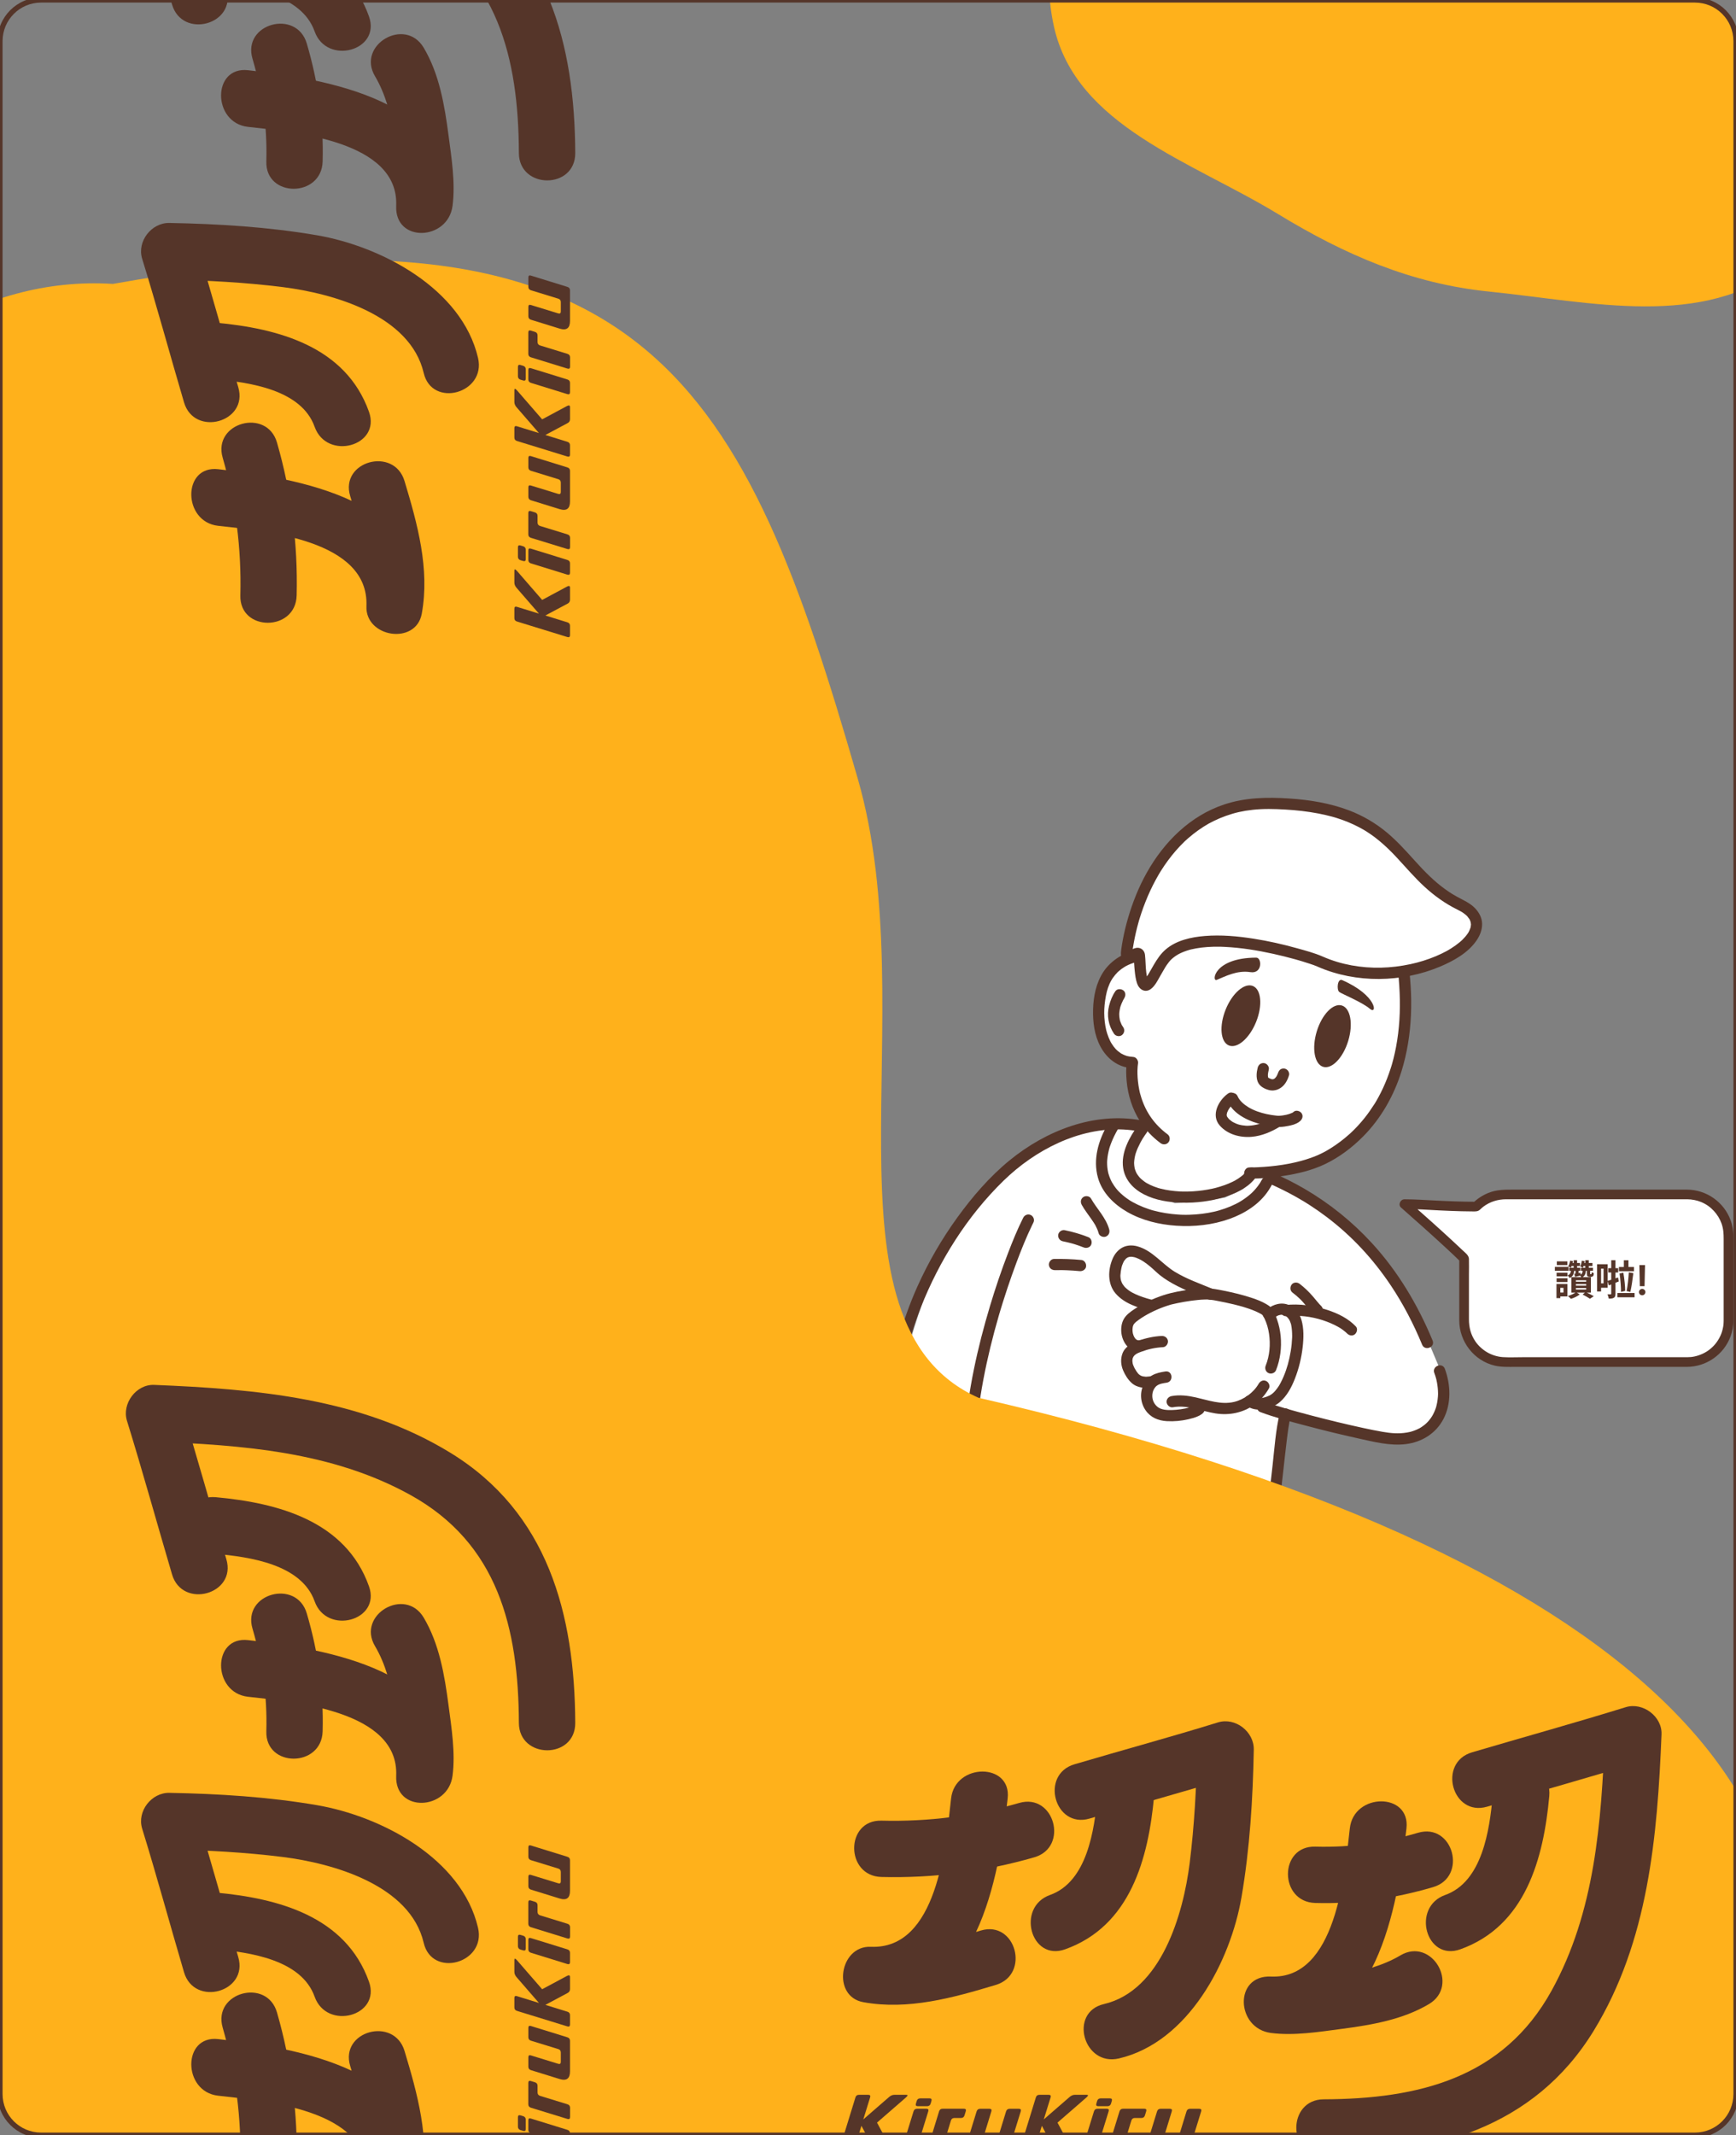 <svg width="676" height="831" viewBox="0 0 676 831" fill="none" xmlns="http://www.w3.org/2000/svg">
<rect x="0" y="0" width="676" height="831" fill="#808080" stroke="none"/>
<g clip-path="url(#clip0_480_7663)">
<path d="M561.391 534.498L560.842 547.733L555.786 556.578L541.885 560.367L518.248 555.263L500.523 549.579L495.926 584.393L490.268 611.646C490.268 611.646 413.598 598.612 382.874 592.962C374.245 591.372 379.282 584.634 378.291 584.867C343.761 592.893 343.64 574.374 343.64 574.374C343.64 574.374 351.739 501.61 380.394 466.887C395.172 448.98 409.908 440.805 429.746 436.898L433.324 438.564L431.956 446.568L429.402 453.576L430.906 458.247L447.874 473.791L475.346 474.25L490.348 466.22L495.632 458.542L508.198 466.404L526.5 477.349L537.35 488.632L550.596 508.423L557.055 524.213L561.391 534.498Z" fill="white"/>
<path d="M539.776 374.1L546.708 379.566L548.274 388.656L547.047 404.866L541.405 421.976L535.726 432.908L525.196 445.501L511.468 452.802L498.203 455.771L493.387 456.535L489.682 456.566L484.305 462.246L469.487 467.87L454.805 467.1L443.791 461.711L439.226 452.871L441.781 445.863L444.837 440.412L443.554 434.295L442.04 416.851L441.043 413.22L435.549 411.549L431.032 408.533L427.53 394.01L429.455 381.792L436.462 374.268L442.846 372.449L443.718 377.186L445.768 382.399L456.141 368.22L477.139 358.822L525.786 370.697L539.776 374.1Z" fill="white"/>
<path d="M522.67 381.468C536.298 387.42 536.41 395.185 533.403 392.6C530.394 390.022 522.499 386.829 521.519 386.079C520.413 385.236 520.777 380.637 522.67 381.468Z" fill="#553529"/>
<path d="M486.902 378.359C481.678 377.536 477.022 380.056 473.793 381.374C471.733 382.213 472.564 372.787 489.144 372.709C491.448 372.692 491.664 379.104 486.902 378.359Z" fill="#553529"/>
<path d="M522.511 391.337C525.891 392.365 527.001 398.544 524.992 405.133C522.982 411.722 518.613 416.232 515.234 415.203C511.854 414.174 510.744 407.996 512.753 401.407C514.763 394.818 519.132 390.308 522.511 391.337Z" fill="#553529"/>
<path d="M489.137 397.713C491.713 391.321 491.144 385.068 487.866 383.747C484.588 382.425 479.841 386.536 477.265 392.927C474.688 399.319 475.257 405.572 478.535 406.893C481.814 408.215 486.56 404.104 489.137 397.713Z" fill="#553529"/>
<path d="M433.324 438.566C411.187 476.723 479.487 486.528 493.302 460.178L493.875 458.468L486.221 458.39L484.168 462.611L477.067 466.066L467.948 467.628L457.493 468.245L447.704 464.524L441.139 459.078L439.244 452.128L443.516 439.951L433.324 438.566Z" fill="white"/>
<path d="M491.302 459.276C491.134 459.598 490.947 459.902 490.773 460.216C490.587 460.557 491.051 459.8 490.753 460.25C490.646 460.418 490.538 460.587 490.424 460.754C490.022 461.351 489.594 461.922 489.132 462.473C488.687 463.011 488.216 463.524 487.719 464.017C487.606 464.126 487.492 464.241 487.379 464.35C487.833 463.901 487.405 464.324 487.286 464.424C487.019 464.672 486.738 464.91 486.459 465.141C485.314 466.09 484.095 466.947 482.817 467.706C482.678 467.788 482.533 467.869 482.386 467.958C482.305 468.005 482.224 468.051 482.135 468.097C481.883 468.243 482.514 467.896 482.249 468.033C481.911 468.21 481.571 468.395 481.235 468.566C480.545 468.911 479.837 469.232 479.125 469.537C477.686 470.138 476.208 470.651 474.713 471.088C474.349 471.195 473.987 471.288 473.624 471.387C473.085 471.527 473.9 471.326 473.516 471.415C473.27 471.474 473.025 471.532 472.772 471.59C471.997 471.767 471.219 471.922 470.443 472.054C468.839 472.334 467.226 472.53 465.601 472.651C464.77 472.716 463.942 472.76 463.11 472.78C462.716 472.794 462.33 472.801 461.938 472.8C461.752 472.801 461.575 472.804 461.39 472.798C461.273 472.794 460.579 472.784 460.902 472.797C461.256 472.807 460.57 472.79 460.497 472.786C460.313 472.78 460.136 472.775 459.952 472.769C459.51 472.754 459.071 472.723 458.632 472.693C457.833 472.637 457.03 472.566 456.238 472.474C454.616 472.292 452.999 472.022 451.402 471.681C450.642 471.52 449.885 471.337 449.132 471.133C448.962 471.085 448.799 471.037 448.628 470.996C448.024 470.83 448.847 471.067 448.479 470.951C448.105 470.835 447.731 470.718 447.358 470.594C445.9 470.112 444.47 469.545 443.083 468.888C442.434 468.582 441.789 468.253 441.154 467.905C440.854 467.74 440.563 467.562 440.264 467.391C440.006 467.24 440.628 467.624 440.169 467.332C440.001 467.224 439.825 467.116 439.657 467.002C438.501 466.24 437.403 465.391 436.387 464.443C436.154 464.222 435.922 464.002 435.697 463.775C435.35 463.433 435.614 463.688 435.639 463.722C435.52 463.578 435.379 463.438 435.252 463.3C434.824 462.812 434.413 462.305 434.036 461.774C433.645 461.233 433.336 460.645 432.962 460.092C432.828 459.902 433.089 460.326 433.083 460.311C433.05 460.239 433.002 460.165 432.969 460.093C432.895 459.949 432.815 459.796 432.741 459.651C432.594 459.355 432.455 459.053 432.325 458.744C432.064 458.127 431.843 457.494 431.653 456.85C431.615 456.711 431.578 456.565 431.534 456.418C431.55 456.457 431.626 456.831 431.523 456.349C431.456 456.013 431.382 455.676 431.33 455.336C431.215 454.637 431.146 453.931 431.121 453.224C431.107 452.882 431.107 452.541 431.108 452.201C431.107 452.689 431.105 452.363 431.117 452.091C431.124 451.9 431.138 451.717 431.152 451.527C431.273 449.917 431.589 448.338 432.02 446.783C431.902 447.217 431.99 446.882 432.062 446.649C432.132 446.438 432.201 446.227 432.27 446.022C432.417 445.594 432.571 445.166 432.739 444.748C433.09 443.854 433.476 442.981 433.897 442.113C434.339 441.212 434.814 440.337 435.31 439.466C435.904 438.44 435.204 437.015 434.2 436.565C433.023 436.037 431.895 436.641 431.3 437.675C427.701 443.916 425.538 451.221 427.538 458.351C429.203 464.289 433.828 468.779 439.054 471.756C444.778 475.016 451.496 476.616 458.03 477.048C465.012 477.511 472.127 476.76 478.741 474.407C484.682 472.291 490.447 468.668 493.961 463.316C494.433 462.597 494.881 461.852 495.287 461.085C495.84 460.038 495.209 458.646 494.178 458.185C493.059 457.658 491.855 458.228 491.302 459.276Z" fill="#553529"/>
<path d="M497.639 417.748C497.938 416.713 497.639 417.703 497.53 417.975C497.401 418.289 497.258 418.592 497.088 418.884C497.048 418.952 497.009 419.013 496.969 419.081C497.358 418.378 497.196 418.709 497.089 418.877C496.983 419.038 496.862 419.198 496.744 419.342C496.625 419.487 496.495 419.615 496.37 419.751C496.28 419.856 496.648 419.483 496.648 419.483C496.648 419.483 496.554 419.565 496.545 419.578C496.452 419.653 496.366 419.728 496.274 419.796C496.208 419.845 496.142 419.886 496.068 419.934C496.028 419.958 495.987 419.981 495.946 420.004C495.75 420.13 496.469 419.737 496.253 419.837C496.063 419.919 495.881 419.994 495.686 420.061C495.395 420.171 496.326 419.944 495.879 420.009C495.788 420.024 495.705 420.034 495.615 420.042C495.509 420.056 495.406 420.055 495.301 420.061C495.055 420.075 495.896 420.093 495.649 420.062C495.577 420.051 495.509 420.056 495.437 420.045C495.32 420.034 495.206 420.009 495.09 419.991C494.874 419.951 494.515 419.785 495.201 420.038C494.943 419.939 494.682 419.855 494.434 419.735C494.296 419.67 494.159 419.597 494.029 419.525C493.968 419.494 493.889 419.43 493.818 419.404C493.854 419.417 494.282 419.712 493.988 419.504C493.954 419.484 493.7 419.26 493.676 419.271C493.714 419.263 494.043 419.727 493.888 419.482C493.846 419.416 493.805 419.35 493.761 419.299C493.642 419.155 493.947 419.579 493.924 419.583C493.916 419.589 493.816 419.323 493.81 419.314C493.8 419.283 493.74 419.141 493.751 419.12C493.73 419.161 493.874 419.716 493.803 419.313C493.777 419.146 493.75 418.98 493.74 418.808C493.736 418.733 493.727 418.65 493.725 418.569C493.723 418.48 493.722 418.102 493.714 418.493C493.703 418.906 493.729 418.251 493.737 418.149C493.753 417.951 493.776 417.748 493.806 417.553C493.873 417.119 493.961 416.688 494.071 416.261C494.353 415.143 493.334 413.876 492.234 413.76C490.96 413.623 490.035 414.399 489.733 415.596C489.298 417.32 489.089 419.316 489.761 421.01C490.483 422.822 492.363 423.784 494.156 424.251C496.669 424.896 499.189 423.617 500.571 421.505C501.219 420.509 501.644 419.524 501.974 418.383C502.118 417.88 501.867 417.153 501.573 416.753C501.255 416.319 500.683 415.943 500.138 415.881C499.571 415.817 498.963 415.916 498.508 416.283C498.022 416.697 497.812 417.153 497.639 417.748Z" fill="#553529"/>
<path d="M503.725 432.739C503.63 432.828 503.507 432.906 503.412 432.995C503.124 433.276 503.717 432.886 503.321 433.055C502.909 433.236 502.506 433.403 502.077 433.545C501.243 433.817 500.592 433.961 499.585 434.11C499.093 434.183 498.603 434.241 498.104 434.26C497.993 434.266 497.379 434.26 497.894 434.28C497.666 434.275 497.44 434.247 497.207 434.226C495.874 434.089 494.543 433.885 493.225 433.601C490.747 433.066 488.271 432.228 486.091 430.902C484.38 429.855 482.666 428.386 481.96 426.716C480.863 424.121 476.77 425.721 477.879 428.333C480.239 433.89 486.73 436.631 492.231 437.867C494.842 438.452 497.546 438.866 500.214 438.454C502.169 438.154 504.816 437.687 506.328 436.276C507.191 435.469 507.557 434.244 506.797 433.21C506.154 432.342 504.597 431.926 503.725 432.739Z" fill="#553529"/>
<path d="M443.175 437.923C439.792 442.614 436.454 448.555 437.358 454.583C438.068 459.317 441.397 462.795 445.545 464.896C450.022 467.166 455.24 467.973 460.211 468.084C465.764 468.21 471.304 467.55 476.628 465.932C480.944 464.618 485.458 462.542 488.411 459.014C488.693 458.672 488.954 458.32 489.196 457.95C489.837 456.953 489.865 455.662 488.87 454.866C488.027 454.182 486.428 454.188 485.786 455.192C485.311 455.926 484.706 456.492 484.166 457.164C484.112 457.23 484.561 456.81 484.227 457.107C484.15 457.176 484.064 457.252 483.987 457.322C483.807 457.479 483.629 457.629 483.444 457.771C483.065 458.076 482.665 458.362 482.261 458.633C481.833 458.915 481.393 459.181 480.954 459.439C480.587 459.657 481.146 459.343 481.018 459.405C480.906 459.461 480.801 459.519 480.696 459.577C480.454 459.703 480.214 459.822 479.974 459.94C478.958 460.436 477.908 460.867 476.843 461.251C475.731 461.65 474.606 461.988 473.471 462.295C473.394 462.313 472.932 462.435 473.263 462.352C473.593 462.27 473.132 462.384 473.055 462.402C472.725 462.477 472.403 462.553 472.073 462.629C471.453 462.763 470.835 462.883 470.212 462.994C467.724 463.435 465.2 463.684 462.674 463.748C462.027 463.767 461.385 463.758 460.74 463.762C460.6 463.763 461.197 463.773 460.74 463.762C460.594 463.755 460.446 463.754 460.299 463.747C459.952 463.738 459.614 463.723 459.27 463.7C458.045 463.63 456.827 463.51 455.611 463.339C454.423 463.171 453.244 462.946 452.075 462.656C451.81 462.593 451.554 462.524 451.3 462.448C450.987 462.363 451.059 462.374 451.355 462.472C451.207 462.427 451.058 462.382 450.917 462.338C450.388 462.168 449.853 461.99 449.337 461.785C448.366 461.407 447.419 460.973 446.515 460.449C446.4 460.38 446.279 460.302 446.162 460.24C446.039 460.177 446.599 460.529 446.251 460.291C446.043 460.148 445.835 460.012 445.634 459.87C445.241 459.588 444.858 459.285 444.493 458.963C444.33 458.82 444.168 458.669 444.008 458.511C443.931 458.433 443.854 458.354 443.777 458.276C444.069 458.543 444.01 458.541 443.798 458.286C443.51 457.946 443.23 457.6 442.976 457.228C442.842 457.037 442.724 456.842 442.606 456.646C442.429 456.353 442.59 456.562 442.669 456.767C442.62 456.655 442.556 456.542 442.498 456.437C442.295 456.021 442.118 455.587 441.978 455.144C441.942 455.042 441.921 454.935 441.885 454.834C441.753 454.443 441.934 455.093 441.91 454.963C441.872 454.728 441.805 454.488 441.767 454.253C441.687 453.76 441.639 453.257 441.626 452.759C441.622 452.64 441.625 452.522 441.621 452.403C441.6 452.015 441.589 452.901 441.62 452.506C441.643 452.214 441.651 451.919 441.688 451.629C441.747 451.053 441.849 450.484 441.972 449.926C442.037 449.647 442.115 449.378 442.179 449.107C442.278 448.7 442.042 449.515 442.178 449.114C442.232 448.952 442.28 448.782 442.343 448.614C442.561 447.966 442.814 447.324 443.095 446.701C443.4 446.016 443.733 445.341 444.086 444.678C444.262 444.35 444.444 444.03 444.627 443.71C444.725 443.547 444.818 443.377 444.917 443.214C445.047 442.997 444.889 443.254 444.877 443.282C444.947 443.167 445.015 443.059 445.092 442.945C445.578 442.183 446.086 441.432 446.62 440.7C447.314 439.741 447.255 438.393 446.293 437.616C445.383 436.892 443.87 436.964 443.175 437.923Z" fill="#553529"/>
<path d="M498.336 549.994C496.769 556.547 496.304 563.395 495.569 570.075C494.638 578.509 493.697 586.963 492.037 595.285C491.6 597.46 491.12 599.622 490.548 601.761C490.252 602.87 490.129 603.288 489.814 604.283C489.511 605.243 489.181 606.191 488.822 607.135C488.401 608.24 488.802 609.53 489.931 610.036C490.97 610.499 492.408 610.046 492.831 608.927C495.707 601.368 497.035 593.239 498.154 585.264C499.296 577.092 500.045 568.874 501.055 560.689C501.466 557.334 501.897 553.944 502.683 550.653C502.956 549.496 501.952 548.321 500.846 548.151C499.587 547.966 498.617 548.838 498.336 549.994Z" fill="#553529"/>
<path d="M398.432 473.961C396.209 478.371 394.342 482.969 392.571 487.574C389.963 494.352 387.627 501.238 385.54 508.192C383.07 516.383 380.919 524.674 379.211 533.063C377.483 541.581 376.191 550.204 375.681 558.887C375.195 567.027 375.313 575.288 376.804 583.324C376.976 584.231 377.162 585.14 377.364 586.044C377.623 587.201 378.533 588.118 379.799 587.971C380.883 587.849 381.984 586.701 381.726 585.536C380.882 581.825 380.365 578.053 380.081 574.258C379.935 572.267 379.85 570.264 379.815 568.268C379.781 566.124 379.805 564.47 379.88 562.439C380.21 553.869 381.339 545.34 382.926 536.925C384.505 528.554 386.545 520.268 388.924 512.086C389.084 511.525 389.068 511.582 389.235 511.023C389.385 510.528 389.536 510.026 389.686 509.531C389.97 508.59 390.262 507.651 390.554 506.712C391.121 504.897 391.71 503.085 392.312 501.283C393.418 497.975 394.58 494.69 395.799 491.421C397.628 486.536 399.575 481.662 401.841 476.963C402.037 476.556 402.231 476.157 402.433 475.758C402.965 474.7 402.377 473.323 401.324 472.858C400.202 472.353 398.964 472.903 398.432 473.961Z" fill="#553529"/>
<path d="M444.478 436.038C426.043 432.671 407.303 440.032 393.133 451.609C385.368 457.952 378.687 465.711 372.813 473.809C366.723 482.207 361.498 491.24 357.244 500.696C350.802 515.012 347.05 530.31 344.534 545.76C343.318 553.21 342.407 560.744 342.33 568.295C342.273 573.784 342.319 580.481 346.464 584.624C350.742 588.913 357.667 589.457 363.376 589.385C367.958 589.325 372.564 588.721 377.037 587.735C377.298 587.678 377.559 587.615 377.82 587.551C378.966 587.268 379.892 586.396 379.747 585.116C379.622 584.054 378.466 582.907 377.312 583.189C374.135 583.982 370.843 584.454 367.585 584.761C366.136 584.894 364.687 584.983 363.232 585.011C362.921 585.016 362.609 585.02 362.298 585.024C362.113 585.025 361.92 585.025 361.736 585.019C361.107 585.019 362.199 585.038 361.574 585.016C360.823 584.99 360.073 584.956 359.328 584.894C357.874 584.775 356.418 584.566 354.997 584.23C354.712 584.164 354.428 584.084 354.143 584.01C354.704 584.163 353.713 583.87 353.552 583.809C352.921 583.586 352.301 583.328 351.704 583.029C351.415 582.882 351.128 582.727 350.851 582.558C351.36 582.858 350.664 582.426 350.538 582.333C350.285 582.146 350.034 581.952 349.799 581.746C349.681 581.646 349.565 581.532 349.455 581.427C349.008 581.018 349.524 581.556 349.302 581.27C348.943 580.808 348.597 580.363 348.288 579.872C348.597 580.363 348.148 579.576 348.082 579.426C347.934 579.092 347.815 578.756 347.706 578.406C347.627 578.15 347.556 577.887 347.491 577.633C347.67 578.304 347.468 577.496 347.437 577.358C347.299 576.716 347.192 576.063 347.1 575.405C346.916 574.097 346.816 572.771 346.759 571.453C346.616 568.093 346.712 565.629 346.965 562.146C347.229 558.442 347.655 554.748 348.175 551.068C349.251 543.471 350.712 535.918 352.5 528.452C354.177 521.471 355.838 515.754 358.512 508.979C365.766 490.622 376.638 473.286 390.832 459.478C403.042 447.601 420.138 438.752 437.412 439.602C439.564 439.71 441.701 439.963 443.825 440.348C446.592 440.883 447.257 436.545 444.478 436.038Z" fill="#553529"/>
<path d="M478.136 425.648C474.405 428.362 471.484 434.041 474.95 438.028C478.009 441.538 482.895 442.828 487.408 442.447C491.359 442.112 495.045 440.509 498.398 438.478C499.41 437.863 499.523 436.305 498.868 435.412C498.115 434.387 496.814 434.328 495.803 434.942C493.437 436.378 490.812 437.522 488.121 437.938C487.552 438.029 486.988 438.09 486.413 438.121C485.742 438.158 485.667 438.162 485.183 438.132C484.692 438.101 484.197 438.047 483.707 437.965C483.475 437.929 483.246 437.879 483.01 437.828C482.881 437.801 482.753 437.767 482.624 437.739C482.58 437.733 482.175 437.626 482.438 437.696C482.68 437.763 482.1 437.585 482.001 437.555C481.804 437.488 481.601 437.412 481.406 437.331C481.01 437.166 480.615 436.987 480.24 436.782C480.144 436.73 479.669 436.45 479.919 436.607C480.169 436.764 479.725 436.474 479.637 436.416C479.336 436.207 479.053 435.978 478.78 435.737C478.663 435.63 478.554 435.517 478.43 435.409C478.149 435.166 478.726 435.795 478.425 435.394C478.246 435.159 478.067 434.932 477.895 434.698C477.644 434.356 477.934 434.786 477.927 434.784C477.905 434.685 477.826 434.569 477.781 434.481C477.737 434.378 477.663 434.041 477.711 434.307C477.682 434.162 477.674 434.021 477.667 433.871C477.682 434.111 477.655 433.951 477.678 433.799C477.793 433.099 477.795 433.033 478.161 432.29C478.428 431.753 478.537 431.578 478.981 430.995C479.323 430.551 479.69 430.134 480.07 429.733C480.432 429.352 479.906 429.834 480.269 429.542C480.413 429.423 480.55 429.304 480.699 429.201C483.014 427.521 480.418 423.985 478.136 425.648Z" fill="#553529"/>
<path d="M486.923 458.689C491.132 458.742 495.393 458.322 499.551 457.695C505.089 456.856 510.72 455.559 515.803 453.149C521.469 450.458 526.532 446.639 530.929 442.185C537.844 435.164 542.832 426.331 545.742 416.95C550.145 402.759 550.377 387.395 548.11 372.788C546.246 360.81 541.903 348.882 533.629 339.814C527.49 333.086 519.632 328.204 510.958 325.46C504.36 323.369 497.538 322.397 490.624 322.321C487.469 322.289 484.217 322.36 481.108 322.941C474.853 324.114 469.046 327.094 464.183 331.158C455.231 338.629 449.316 349.169 445.265 359.952C443.826 363.786 442.611 367.707 441.539 371.657C442.174 371.044 442.816 370.424 443.45 369.811C438.056 370.294 432.619 373.753 429.678 378.215C426.844 382.509 425.78 387.763 425.644 392.848C425.512 397.764 426.154 402.894 428.499 407.294C430.986 411.967 435.233 415.349 440.656 415.699C440.043 414.865 439.431 414.031 438.819 413.197C438.423 415.682 438.495 418.305 438.72 420.797C439.217 426.29 440.933 431.651 443.872 436.327C445.973 439.661 448.761 442.567 451.924 444.91C452.874 445.618 454.242 445.531 455.008 444.583C455.729 443.695 455.64 442.201 454.682 441.499C449.751 437.85 446.388 433.19 444.502 427.44C444.3 426.825 444.121 426.205 443.95 425.587C443.926 425.502 443.849 425.179 443.949 425.594C443.913 425.441 443.876 425.295 443.84 425.141C443.764 424.819 443.696 424.49 443.628 424.161C443.404 423.061 443.235 421.948 443.118 420.827C443.018 419.887 442.955 418.945 442.93 418.001C442.916 417.607 442.918 417.208 442.919 416.816C442.916 416.741 442.921 416.66 442.924 416.587C442.925 416.15 442.903 417.161 442.924 416.735C442.935 416.566 442.933 416.388 442.944 416.22C442.976 415.433 443.023 414.641 443.149 413.869C443.324 412.771 442.492 411.444 441.312 411.367C440.821 411.336 440.334 411.284 439.85 411.202C439.598 411.156 439.346 411.11 439.097 411.05C438.989 411.026 438.89 410.996 438.783 410.972C438.427 410.88 439.079 411.069 438.733 410.957C438.303 410.817 437.877 410.655 437.469 410.467C437.248 410.367 437.035 410.26 436.823 410.146C436.734 410.095 436.646 410.045 436.557 409.994C436.21 409.8 436.638 410.051 436.436 409.917C436.067 409.668 435.715 409.406 435.374 409.125C435.216 408.997 435.06 408.855 434.91 408.721C434.813 408.632 434.331 408.151 434.567 408.402C433.918 407.71 433.348 406.942 432.85 406.133C432.802 406.059 432.469 405.483 432.63 405.781C432.527 405.588 432.423 405.394 432.328 405.195C432.096 404.73 431.881 404.246 431.689 403.765C431.491 403.268 431.31 402.759 431.144 402.253C430.983 401.755 430.844 401.26 430.776 400.983C430.25 398.815 430.016 396.574 429.988 394.343C429.96 392.304 430.209 389.811 430.64 387.583C431.066 385.384 431.656 383.462 432.81 381.441C432.851 381.366 433.136 380.906 432.97 381.169C433.105 380.961 433.248 380.753 433.391 380.546C433.673 380.152 433.969 379.768 434.278 379.394C434.557 379.067 434.843 378.748 435.149 378.44C435.245 378.344 435.572 378.046 435.298 378.292C435.486 378.129 435.667 377.957 435.862 377.794C436.474 377.281 437.116 376.81 437.795 376.389C437.958 376.288 438.129 376.188 438.292 376.087C438.365 376.047 438.438 376.006 438.504 375.964C438.771 375.813 438.166 376.142 438.438 376.006C438.758 375.848 439.081 375.676 439.407 375.526C440.029 375.236 440.674 374.987 441.321 374.768C441.617 374.673 441.92 374.579 442.215 374.491C442.246 374.481 442.571 374.39 442.57 374.397C442.568 374.405 441.987 374.53 442.485 374.421C442.974 374.319 443.464 374.209 443.959 374.166C445.002 374.075 445.618 373.244 445.87 372.321C447.798 365.202 450.32 358.211 453.729 351.659C455.167 348.89 456.367 346.861 458.092 344.388C459.497 342.368 461.031 340.428 462.693 338.611C463.083 338.19 463.473 337.768 463.877 337.357C464.07 337.157 464.271 336.958 464.47 336.767C464.601 336.639 465.163 336.111 464.774 336.473C465.542 335.762 466.315 335.066 467.126 334.406C468.573 333.222 470.093 332.138 471.692 331.17C472.035 330.963 472.397 330.774 472.74 330.561C472.994 330.4 472.241 330.825 472.627 330.625C472.7 330.584 472.773 330.543 472.844 330.51C473.054 330.394 473.271 330.287 473.488 330.172C474.17 329.825 474.856 329.501 475.561 329.202C476.773 328.678 478.018 328.232 479.281 327.863C479.552 327.787 479.822 327.71 480.092 327.64C480.664 327.483 479.794 327.705 480.031 327.653C480.162 327.621 480.292 327.589 480.43 327.559C480.921 327.449 481.41 327.346 481.904 327.259C482.672 327.125 483.451 327.015 484.231 326.95C485.477 326.837 486.723 326.77 487.972 326.732C489.028 326.694 490.08 326.685 491.136 326.699C491.292 326.7 491.445 326.716 491.595 326.702C490.759 326.745 491.373 326.698 491.572 326.706C491.897 326.712 492.228 326.725 492.551 326.738C493.25 326.764 493.947 326.804 494.65 326.853C497.937 327.083 501.206 327.532 504.427 328.241C505.308 328.435 506.179 328.642 507.053 328.873C507.487 328.991 507.92 329.109 508.352 329.234C507.657 329.039 508.479 329.276 508.614 329.312C508.869 329.388 509.122 329.471 509.377 329.547C511.253 330.153 513.099 330.85 514.901 331.652C516.819 332.508 518.69 333.483 520.493 334.559C520.514 334.569 520.966 334.853 520.662 334.666C520.357 334.479 520.81 334.763 520.83 334.773C521.039 334.909 521.241 335.036 521.45 335.172C521.934 335.49 522.41 335.815 522.884 336.146C523.799 336.79 524.693 337.475 525.561 338.185C526.456 338.914 527.322 339.683 528.162 340.478C528.549 340.848 528.929 341.217 529.3 341.6C529.428 341.73 529.55 341.852 529.678 341.983C529.621 341.922 529.386 341.665 529.666 341.966C529.895 342.209 530.116 342.457 530.338 342.698C532.007 344.553 533.523 346.539 534.89 348.628C535.256 349.187 535.606 349.752 535.947 350.322C536.124 350.615 536.294 350.908 536.457 351.199C536.527 351.321 536.591 351.434 536.661 351.556C536.905 351.993 536.57 351.379 536.788 351.79C537.463 353.033 538.089 354.306 538.668 355.601C539.925 358.406 540.96 361.31 541.809 364.267C543.791 371.223 544.708 379 545.02 386.426C545.319 393.45 544.936 400.488 543.626 407.442C543.339 408.975 543.002 410.499 542.622 412.01C542.45 412.701 542.263 413.39 542.069 414.071C542.02 414.248 541.971 414.426 541.914 414.602C542.019 414.256 541.913 414.609 541.89 414.665C541.759 415.082 541.637 415.492 541.499 415.907C540.669 418.474 539.697 421.003 538.56 423.449C538.028 424.603 537.454 425.736 536.853 426.857C536.575 427.37 536.289 427.881 535.998 428.384C535.847 428.642 535.695 428.907 535.538 429.164C535.478 429.266 535.41 429.367 535.35 429.469C535.083 429.909 535.526 429.192 535.273 429.59C534.056 431.49 532.781 433.337 531.371 435.104C530.099 436.692 528.739 438.223 527.298 439.66C527.132 439.827 526.958 440 526.784 440.165C526.697 440.248 526.237 440.696 526.479 440.466C526.722 440.23 526.256 440.669 526.176 440.753C525.976 440.944 525.771 441.128 525.565 441.311C524.913 441.899 524.239 442.476 523.554 443.037C521.304 444.875 518.913 446.522 516.391 447.963C516.22 448.062 515.769 448.4 516.415 447.951C516.299 448.03 516.157 448.09 516.035 448.16C515.792 448.293 515.551 448.418 515.31 448.544C514.876 448.766 514.435 448.987 513.989 449.193C512.291 449.991 510.534 450.639 508.746 451.201C502.634 453.128 496.168 453.986 489.788 454.288C488.663 454.338 487.53 454.386 486.408 454.37C485.219 454.358 484.364 455.736 484.481 456.805C484.636 458.064 485.734 458.669 486.923 458.689Z" fill="#553529"/>
<path d="M434.329 385.775C433.159 387.468 432.388 389.407 431.884 391.394C430.918 395.183 431.596 399.157 433.834 402.371C434.489 403.315 435.996 403.569 436.9 402.841C437.845 402.083 438.067 400.778 437.37 399.776C437.225 399.561 437.08 399.347 436.944 399.126C436.884 399.035 436.832 398.938 436.779 398.849C436.885 399.028 436.874 399.004 436.753 398.778C436.588 398.405 436.414 398.046 436.28 397.663C436.213 397.475 436.16 397.289 436.1 397.102C435.945 396.612 436.132 397.373 436.054 396.917C435.981 396.522 435.908 396.133 435.873 395.735C435.835 395.352 435.828 394.966 435.82 394.58C435.829 395.151 435.829 394.574 435.836 394.479C435.847 394.311 435.858 394.142 435.876 393.975C435.952 393.283 436.081 392.593 436.258 391.917C436.397 391.398 436.26 391.902 436.26 391.902C436.253 391.901 436.375 391.542 436.398 391.487C436.493 391.205 436.595 390.925 436.711 390.654C436.89 390.208 437.091 389.765 437.313 389.333C437.471 389.024 437.672 388.73 437.816 388.419C437.462 389.178 437.602 388.749 437.745 388.541C438.393 387.597 438.423 386.196 437.419 385.457C436.522 384.787 435.024 384.764 434.329 385.775Z" fill="#553529"/>
<path d="M514.109 374.272C509.207 372.122 465.842 358.37 453.696 372.825C448.961 378.463 444.528 394.152 443.688 371.979C443.564 368.733 438.066 375.587 438.73 370.383C441.55 348.512 456.448 312.346 493.973 312.682C546.177 313.137 542.339 339.329 568.67 352.156C591.298 363.166 548.123 389.21 514.109 374.272Z" fill="white"/>
<path d="M515.007 372.271C511.845 370.891 508.409 369.987 505.095 369.064C499.525 367.507 493.859 366.232 488.144 365.333C481.886 364.352 475.461 363.781 469.13 364.291C463.841 364.715 458.061 365.975 453.928 369.523C451.978 371.192 450.628 373.235 449.331 375.426C448.741 376.423 448.179 377.432 447.596 378.438C447.484 378.636 447.365 378.832 447.254 379.03C447.164 379.179 446.683 379.956 447.075 379.328C446.801 379.759 446.529 380.184 446.229 380.597C446.022 380.883 445.776 381.141 445.556 381.418C445.245 381.8 446.012 381.044 445.558 381.404C445.13 381.731 445.644 381.373 445.659 381.368C445.461 381.456 445.315 381.396 445.996 381.294C445.762 381.324 445.747 381.233 446.378 381.315C446.145 381.287 446.166 381.201 446.744 381.438C446.549 381.356 446.486 381.235 447.033 381.63C446.613 381.329 447.378 382.031 447.119 381.74C447.076 381.688 447.047 381.632 447.01 381.582C446.842 381.327 447.232 382.164 447.072 381.666C447 381.455 446.906 381.248 446.836 381.03C446.796 380.906 446.764 380.775 446.724 380.65C446.906 381.248 446.746 380.75 446.721 380.62C446.568 379.879 446.446 379.135 446.347 378.38C446.064 376.124 446.11 373.844 445.857 371.586C445.658 369.838 444.217 368.619 442.447 368.917C441.414 369.092 440.575 369.688 439.633 370.091C439.427 370.178 438.711 370.364 439.5 370.189C439.416 370.206 439.326 370.214 439.243 370.224C439.362 370.22 440.164 370.395 440.026 370.329C440.412 370.514 440.69 370.779 440.858 371.175C440.712 370.827 440.97 371.651 440.896 371.365C440.868 371.257 440.878 371.141 440.866 371.028C440.944 371.632 440.888 370.883 440.907 370.709C441.055 369.458 441.261 368.21 441.487 366.979C441.976 364.272 442.595 361.584 443.341 358.938C443.378 358.796 443.638 357.918 443.474 358.456C443.58 358.102 443.685 357.755 443.79 357.409C444.009 356.702 444.236 355.997 444.47 355.293C444.956 353.858 445.47 352.435 446.034 351.026C447.182 348.124 448.499 345.277 449.985 342.53C450.335 341.888 450.684 341.254 451.055 340.622C451.256 340.276 451.456 339.936 451.664 339.591C451.686 339.55 452.031 338.988 451.783 339.394C451.922 339.164 452.067 338.942 452.205 338.719C453.026 337.417 453.895 336.144 454.81 334.908C456.733 332.302 458.858 329.838 461.194 327.584C461.679 327.118 460.884 327.869 461.375 327.412C461.523 327.272 461.677 327.133 461.823 327C462.073 326.771 462.33 326.544 462.587 326.317C463.254 325.731 463.94 325.163 464.639 324.612C465.935 323.59 467.289 322.628 468.69 321.74C470.206 320.781 471.048 320.311 472.609 319.544C474.161 318.783 475.759 318.11 477.387 317.531C480.863 316.288 483.988 315.598 487.774 315.179C492.012 314.711 496.286 314.826 500.532 315.078C504.808 315.326 509.08 315.796 513.294 316.598C515.091 316.94 516.886 317.348 518.648 317.825C518.854 317.879 519.067 317.941 519.273 317.995C519.308 318.008 519.989 318.201 519.529 318.064C519.862 318.16 520.201 318.263 520.532 318.373C521.373 318.635 522.201 318.925 523.029 319.222C525.733 320.214 528.36 321.423 530.855 322.864C531.147 323.035 531.438 323.212 531.737 323.384C532.233 323.675 531.347 323.132 531.824 323.442C531.966 323.53 532.108 323.619 532.25 323.707C532.803 324.058 533.353 324.431 533.888 324.802C534.93 325.531 535.945 326.301 536.923 327.109C538.79 328.639 540.542 330.291 542.233 332.008C542.425 332.2 542.617 332.4 542.801 332.598C542.903 332.703 543.004 332.815 543.107 332.919C543.471 333.293 542.776 332.565 543.132 332.945C543.54 333.378 543.947 333.81 544.347 334.241C545.146 335.111 545.945 335.981 546.736 336.857C548.426 338.722 550.118 340.573 551.877 342.374C555.489 346.08 559.433 349.364 563.871 352.034C565.09 352.769 566.334 353.441 567.613 354.073C568.191 354.362 568.753 354.655 569.303 354.976C568.794 354.676 569.618 355.187 569.752 355.282C570.032 355.48 570.311 355.686 570.58 355.912C570.758 356.058 570.934 356.21 571.109 356.37C571.207 356.459 571.302 356.563 571.399 356.652C571.742 356.971 571.089 356.264 571.366 356.624C571.67 357.011 571.967 357.39 572.238 357.794C572.341 357.943 572.437 358.283 572.192 357.706C572.236 357.808 572.302 357.907 572.338 358.009C572.425 358.215 572.513 358.413 572.584 358.624C572.62 358.726 572.641 358.833 572.684 358.935C572.829 359.298 572.627 358.49 572.639 358.751C572.649 358.974 572.724 359.208 572.749 359.434C572.766 359.562 572.853 359.96 572.783 360.075C572.882 359.913 572.826 359.505 572.779 359.912C572.769 360.022 572.761 360.124 572.752 360.233C572.731 360.415 572.704 360.596 572.669 360.776C572.645 360.883 572.621 360.99 572.597 361.098C572.495 361.667 572.758 360.723 572.608 361.077C572.443 361.474 572.314 361.883 572.128 362.276C572.02 362.497 571.898 362.715 571.783 362.934C571.711 363.063 571.455 363.431 571.819 362.888C571.723 363.036 571.634 363.177 571.531 363.324C570.891 364.262 570.126 365.1 569.322 365.901C569.717 365.503 569.193 366.022 569.048 366.148C568.808 366.363 568.569 366.57 568.324 366.769C567.807 367.193 567.279 367.601 566.738 367.992C566.165 368.399 565.578 368.798 564.973 369.171C564.687 369.35 564.402 369.52 564.108 369.697C563.978 369.774 563.84 369.856 563.702 369.931C563.596 369.996 563.484 370.053 563.378 370.118C563.595 370.004 563.588 370.002 563.369 370.124C561.959 370.877 560.528 371.568 559.05 372.185C555.816 373.539 552.417 374.565 549.28 375.238C541.562 376.882 533.957 377.107 526.268 375.714C522.289 374.971 518.746 373.902 515.007 372.271C512.413 371.141 510.622 375.151 513.209 376.28C528.08 382.763 545.96 382.462 560.86 376.163C566.018 373.986 571.577 370.887 574.858 366.188C576.242 364.209 577.164 362.005 577.132 359.558C577.102 357.2 575.945 355.092 574.335 353.431C572.387 351.416 569.819 350.356 567.403 349.024C566.816 348.705 566.239 348.365 565.662 348.024C565.581 347.975 565.088 347.67 565.56 347.964C565.419 347.876 565.269 347.787 565.129 347.691C564.799 347.478 564.469 347.264 564.146 347.052C563.066 346.324 562.015 345.556 560.991 344.755C559.01 343.194 557.148 341.487 555.371 339.706C554.949 339.278 554.526 338.851 554.111 338.417C554.009 338.313 553.908 338.201 553.798 338.095C554.212 338.529 553.855 338.156 553.772 338.069C553.569 337.853 553.365 337.637 553.161 337.421C552.323 336.515 551.487 335.602 550.657 334.691C547.315 331.004 543.969 327.294 540.146 324.089C535.739 320.401 530.729 317.458 525.359 315.413C517.918 312.593 509.97 311.293 502.058 310.776C493.494 310.21 485.013 310.36 476.79 313.073C463.485 317.464 453.278 327.665 446.537 339.685C443.401 345.272 441.028 351.243 439.234 357.391C438.44 360.111 437.772 362.872 437.249 365.656C437.013 366.907 436.806 368.163 436.635 369.424C436.416 370.997 436.251 372.895 437.667 373.986C438.924 374.955 440.473 374.556 441.763 373.911C442.148 373.718 442.529 373.503 442.933 373.328C443.163 373.23 443.818 373.108 443.034 373.247C443.271 373.202 443.419 373.299 442.765 373.221C442.604 373.203 441.989 372.924 441.738 372.582C441.634 372.44 441.418 372.156 441.476 371.972C441.447 372.064 441.51 372.569 441.509 372.577C441.539 373.247 441.569 373.925 441.606 374.597C441.671 375.717 441.751 376.839 441.869 377.952C442.037 379.562 442.258 381.209 442.777 382.746C443.565 385.087 445.896 386.584 448.134 384.922C449.787 383.695 450.8 381.579 451.791 379.843C452.395 378.797 453.001 377.742 453.613 376.697C453.873 376.255 453.34 377.121 453.614 376.689C453.692 376.568 453.762 376.446 453.839 376.332C453.986 376.095 454.139 375.867 454.294 375.632C454.589 375.204 454.891 374.776 455.219 374.375C455.392 374.165 455.572 373.956 455.758 373.755C455.873 373.632 456.549 372.988 456.068 373.425C456.54 373.001 457.024 372.595 457.539 372.23C457.987 371.913 458.452 371.63 458.923 371.354C458.386 371.671 459.228 371.201 459.373 371.127C459.7 370.97 460.028 370.813 460.36 370.672C460.946 370.421 461.549 370.203 462.15 369.999C462.462 369.899 462.773 369.798 463.091 369.706C463.199 369.678 463.307 369.643 463.408 369.614C463.516 369.587 464.239 369.409 463.671 369.544C465.09 369.214 466.529 368.953 467.976 368.783C469.452 368.61 470.94 368.512 472.426 368.474C473.199 368.451 473.961 368.45 474.737 368.458C474.803 368.461 475.453 368.471 474.93 368.458C475.128 368.466 475.32 368.466 475.519 368.474C475.976 368.485 476.439 368.504 476.894 368.53C483.285 368.836 489.632 369.868 495.873 371.247C498.636 371.855 501.38 372.542 504.106 373.293C504.688 373.456 505.27 373.62 505.85 373.79C506.482 373.968 505.497 373.684 506.112 373.867C506.416 373.958 506.728 374.05 507.032 374.141C507.987 374.428 508.94 374.73 509.89 375.046C511.003 375.416 512.116 375.779 513.191 376.255C515.803 377.41 517.595 373.4 515.007 372.271Z" fill="#553529"/>
<path d="M493.719 460.403C497.416 462.014 501.044 463.791 504.567 465.766C505.561 466.326 506.554 466.9 507.529 467.486C507.767 467.626 508.003 467.773 508.24 467.92C507.828 467.665 508.618 468.156 508.713 468.215C509.225 468.538 509.738 468.86 510.243 469.189C512.41 470.595 514.528 472.081 516.591 473.64C526.471 481.112 534.672 489.984 541.573 500.284C546.426 507.533 550.446 515.29 553.777 523.349C554.857 525.956 558.943 524.355 557.857 521.732C552.139 507.913 544.365 494.859 534.218 483.817C526.565 475.48 517.751 468.387 507.977 462.685C503.949 460.336 499.776 458.254 495.503 456.392C492.922 455.271 491.132 459.274 493.719 460.403Z" fill="#553529"/>
<path d="M501.049 512.268C505.748 511.782 510.608 512.372 515.097 513.837C517.133 514.504 519.124 515.327 520.992 516.369C521.783 516.808 522.101 516.997 522.905 517.594C523.231 517.837 523.548 518.085 523.855 518.347C523.999 518.472 524.143 518.598 524.279 518.722C524.357 518.794 524.824 519.272 524.454 518.883C525.262 519.746 526.486 520.112 527.52 519.352C528.387 518.716 528.804 517.152 527.99 516.287C525.032 513.133 520.947 511.159 516.88 509.833C511.616 508.116 506.052 507.337 500.525 507.91C497.728 508.199 498.229 512.561 501.049 512.268Z" fill="#553529"/>
<path d="M503.283 503.052C504.284 503.812 505.247 504.625 506.155 505.505C506.349 505.69 506.534 505.881 506.72 506.072C507.072 506.43 506.383 505.71 506.721 506.065C506.81 506.16 506.905 506.263 506.994 506.358C507.311 506.703 507.619 507.061 507.926 507.419C509.131 508.832 510.268 510.294 511.609 511.587C512.441 512.388 514.03 512.158 514.693 511.261C515.449 510.237 515.258 509.024 514.367 508.177C514.206 508.019 514.053 507.855 513.891 507.704C513.983 507.785 514.254 508.093 514.013 507.827C513.937 507.748 513.861 507.663 513.791 507.585C513.519 507.285 513.255 506.978 512.993 506.664C512.43 505.993 511.877 505.301 511.298 504.636C509.716 502.795 507.975 501.114 506.048 499.642C505.133 498.947 503.683 498.991 502.964 499.969C502.274 500.899 502.309 502.31 503.283 503.052Z" fill="#553529"/>
<path d="M472.296 501.676C467.302 499.594 462.156 497.828 457.512 495.007C452.483 491.95 448.805 486.687 442.861 485.058C440.979 484.547 438.887 484.582 437.132 485.504C435.33 486.449 434.041 488.049 433.245 489.91C431.402 494.208 431.217 499.715 434.416 503.417C437.86 507.401 443.138 508.935 448.041 510.257C449.185 510.565 450.377 509.498 450.543 508.42C450.739 507.141 449.857 506.228 448.706 505.919C448.293 505.811 447.882 505.696 447.47 505.581C447.264 505.527 447.066 505.467 446.861 505.406C446.769 505.378 446.443 505.283 446.888 505.418C446.768 505.385 446.648 505.344 446.527 505.311C445.552 505.013 444.588 504.688 443.638 504.32C442.695 503.954 441.767 503.538 440.872 503.053C440.668 502.94 440.463 502.827 440.259 502.707C440.606 502.908 440.085 502.592 439.984 502.524C439.548 502.228 439.129 501.92 438.731 501.577C438.56 501.433 438.391 501.281 438.223 501.122C438.133 501.034 438.036 500.946 437.947 500.85C438.01 500.919 438.197 501.148 437.942 500.835C437.644 500.456 437.352 500.093 437.09 499.683C436.822 499.257 437.087 499.749 436.945 499.417C436.841 499.179 436.729 498.947 436.64 498.704C436.593 498.578 436.434 498.073 436.478 498.22C436.542 498.474 436.443 498.06 436.436 498.007C436.403 497.839 436.378 497.665 436.352 497.498C436.316 497.248 436.302 497.002 436.288 496.756C436.283 496.644 436.278 496.532 436.279 496.429C436.284 496.777 436.277 496.391 436.285 496.341C436.323 495.799 436.378 495.252 436.461 494.71C436.528 494.269 436.602 493.836 436.706 493.401C436.757 493.165 436.822 492.93 436.881 492.695C436.757 493.165 436.91 492.603 436.973 492.428C437.103 492.063 437.247 491.708 437.412 491.356C437.499 491.169 437.609 490.986 437.704 490.801C437.841 490.534 437.484 491.078 437.809 490.647C438.024 490.354 438.25 490.086 438.498 489.82C438.658 489.645 438.341 489.974 438.342 489.967C438.417 489.912 438.479 489.847 438.554 489.792C438.696 489.688 438.859 489.587 438.995 489.475C439.214 489.301 438.594 489.628 439.099 489.424C439.248 489.366 439.397 489.314 439.548 489.249C439.984 489.057 439.242 489.261 439.603 489.228C439.791 489.205 439.983 489.16 440.178 489.145C440.403 489.121 440.843 489.151 440.346 489.112C440.536 489.126 440.72 489.132 440.908 489.161C441.104 489.184 441.299 489.214 441.492 489.258C441.607 489.283 441.72 489.315 441.836 489.333C442.254 489.405 441.626 489.256 441.894 489.342C444.289 490.131 446.067 491.417 448.002 493.039C449.215 494.053 450.314 495.191 451.538 496.185C452.59 497.042 453.715 497.814 454.872 498.524C459.791 501.572 465.187 503.495 470.501 505.708C473.106 506.773 474.903 502.772 472.296 501.676Z" fill="#553529"/>
<path d="M452.335 519.951C449.196 520.106 446.093 520.793 443.147 521.865C440.584 522.797 438.006 524.17 437.038 526.908C436.297 528.992 436.478 531.284 437.329 533.316C438.066 535.072 439.173 536.877 440.58 538.173C442.81 540.232 445.998 540.432 448.852 539.967C450.021 539.776 450.919 538.745 450.779 537.532C450.643 536.393 449.52 535.415 448.344 535.604C447.707 535.707 447.068 535.771 446.426 535.806C446.052 535.83 446.422 535.835 446.071 535.804C445.786 535.782 445.509 535.754 445.228 535.704C445.098 535.684 444.536 535.539 444.754 535.609C445.008 535.692 444.427 535.478 444.358 535.445C444.198 535.376 444.055 535.295 443.904 535.22C444.323 535.432 443.865 535.184 443.713 535.065C443.567 534.954 443.431 534.829 443.295 534.705C442.924 534.374 443.407 534.892 443.2 534.601C442.986 534.302 442.747 534.029 442.542 533.723C442.337 533.418 442.149 533.101 441.97 532.777C441.887 532.639 441.812 532.502 441.737 532.364C442.011 532.843 441.714 532.324 441.657 532.211C441.51 531.915 441.379 531.606 441.265 531.293C441.212 531.152 441.177 530.998 441.124 530.857C440.995 530.497 441.128 530.88 441.14 530.948C441.119 530.841 441.09 530.741 441.07 530.634C440.995 530.252 440.965 529.87 440.942 529.49C440.917 529.071 440.884 529.821 440.955 529.403C440.989 529.179 441.024 528.955 441.058 528.73C441.077 528.607 441.198 528.352 441.027 528.792C441.062 528.709 441.082 528.623 441.116 528.547C441.198 528.352 441.285 528.166 441.38 527.981C441.21 528.317 441.38 527.981 441.49 527.842C441.547 527.762 442.032 527.252 441.765 527.499C442.591 526.745 443.402 526.477 444.525 526.05C447.232 525.045 449.948 524.469 452.863 524.324C454.049 524.262 454.914 523.011 454.79 521.889C454.628 520.629 453.528 519.89 452.335 519.951Z" fill="#553529"/>
<path d="M453.804 533.774C451.977 534.056 450.171 534.401 448.555 535.337C447.092 536.186 445.962 537.529 445.248 539.048C443.745 542.236 444.115 546 446.093 548.886C448.028 551.706 451.025 552.913 454.334 553.102C457.173 553.263 460.039 553.007 462.809 552.359C464.091 552.06 465.393 551.726 466.582 551.161C467.515 550.72 468.729 550.048 469.055 548.98C469.406 547.85 469.123 546.608 467.946 546.08C466.962 545.64 465.398 546.044 465.045 547.189C464.931 547.549 465.305 546.844 465.195 546.982C465.158 547.029 465.659 546.661 465.334 546.848C465.229 546.906 465.104 546.998 465.011 547.073C464.826 547.215 465.384 546.908 464.893 547.121C464.139 547.45 463.367 547.709 462.57 547.934C462.523 547.949 462.1 548.055 462.331 548.001C462.538 547.951 462.184 548.038 462.177 548.037C461.917 548.093 461.656 548.157 461.396 548.206C460.847 548.314 460.299 548.415 459.739 548.492C458.581 548.662 457.418 548.765 456.252 548.793C454.514 548.838 452.175 548.746 450.73 547.547C448.958 546.077 448.393 543.97 448.857 541.91C449.063 541.002 449.656 539.931 450.459 539.329C451.553 538.512 452.992 538.348 454.303 538.142C457.101 537.705 456.609 533.338 453.804 533.774Z" fill="#553529"/>
<path d="M456.729 547.706C462.38 546.664 467.851 549.256 473.359 550.108C478.657 550.928 483.938 549.887 488.35 546.782C490.747 545.1 492.66 542.899 494.121 540.371C494.715 539.344 494.016 537.92 493.012 537.47C491.835 536.942 490.706 537.546 490.111 538.579C488.125 542.026 484.38 544.731 480.52 545.634C475.454 546.818 470.444 544.94 465.542 543.848C462.494 543.166 459.312 542.782 456.212 543.357C455.047 543.571 454.141 544.557 454.285 545.793C454.426 546.902 455.557 547.919 456.729 547.706Z" fill="#553529"/>
<path d="M496.87 533.302C498.555 529.113 499.114 524.5 498.693 520.01C498.483 517.81 498.014 515.606 497.275 513.525C496.765 512.07 496.116 510.417 495.174 509.177C494.607 508.432 493.701 507.923 492.92 507.463C491.297 506.518 489.515 505.831 487.735 505.232C484.006 503.972 480.158 503.057 476.302 502.288C474.176 501.866 472.079 501.448 469.901 501.418C467.921 501.395 465.941 501.573 463.978 501.827C460.347 502.291 456.638 502.929 453.144 504.051C449.158 505.334 445.245 507.206 441.748 509.504C440.126 510.573 438.436 511.801 437.509 513.553C436.654 515.168 436.453 517.158 436.689 518.948C437.213 522.913 440.237 526.744 444.619 525.913C445.785 525.692 446.69 524.714 446.547 523.478C446.414 522.363 445.285 521.331 444.112 521.551C443.914 521.587 443.712 521.601 443.521 521.638C442.958 521.737 443.78 521.685 443.46 521.651C443.314 521.636 443.165 521.598 443.018 521.59C442.541 521.562 443.326 521.8 442.926 521.562C442.845 521.512 442.699 521.453 442.621 521.426C442.179 521.269 442.868 521.701 442.534 521.368C442.477 521.308 442.351 521.207 442.27 521.158C442.096 520.99 442.101 521.006 442.292 521.205C442.217 521.12 442.141 521.034 442.067 520.941C441.889 520.7 441.718 520.466 441.572 520.207C441.811 520.628 441.417 519.821 441.376 519.703C441.322 519.569 441.096 518.728 441.19 519.179C441.114 518.805 441.045 518.432 441.014 518.057C441.001 517.899 441.019 517.007 440.979 517.511C441.004 517.204 441.029 516.897 441.075 516.594C441.103 516.413 441.151 516.243 441.186 516.063C441.082 516.55 441.148 516.168 441.205 516.036C441.262 515.905 441.312 515.772 441.37 515.64C441.415 515.536 441.467 515.44 441.52 515.337C441.375 515.559 441.346 515.599 441.441 515.466C441.62 515.212 441.81 514.989 442.028 514.771C441.704 515.099 442.402 514.459 442.504 514.371C443.156 513.834 443.851 513.356 444.558 512.895C447.605 510.927 451.037 509.345 454.544 508.188C454.902 508.072 455.268 507.958 455.632 507.851C455.771 507.813 455.91 507.775 456.042 507.736C456.7 507.549 455.604 507.84 456.212 507.688C456.965 507.508 457.715 507.342 458.465 507.183C460.246 506.812 462.033 506.501 463.831 506.259C465.638 506.011 467.458 505.816 469.286 505.771C469.479 505.763 469.671 505.763 469.857 505.762C469.953 505.762 470.44 505.77 470.042 505.761C470.381 505.769 470.725 505.792 471.061 505.821C472.062 505.908 473.042 506.125 474.028 506.305C476.179 506.709 478.323 507.156 480.45 507.667C481.241 507.863 482.039 508.066 482.828 508.276C483.183 508.375 483.545 508.475 483.9 508.574C484.573 508.766 483.49 508.444 484.14 508.647C484.331 508.706 484.522 508.765 484.712 508.824C486.641 509.423 488.571 510.104 490.367 511.038C490.614 511.164 490.859 511.305 491.097 511.438C491.554 511.693 490.857 511.268 490.97 511.352C491.063 511.418 491.165 511.478 491.266 511.545C491.494 511.699 491.694 511.892 491.914 512.052C492.227 512.277 491.639 511.721 491.653 511.775C491.746 512.226 492.172 512.683 492.39 513.146C493.3 515.076 493.863 517.05 494.166 519.131C494.777 523.302 494.401 527.684 492.861 531.503C492.418 532.605 492.855 533.907 493.97 534.404C495.023 534.876 496.427 534.403 496.87 533.302Z" fill="#553529"/>
<path d="M496.006 513.014C496.827 512.393 497.725 511.842 498.631 511.73C498.562 511.741 499.333 511.682 499.045 511.682C498.771 511.684 499.489 511.728 499.439 511.72C499.468 511.725 500.16 511.89 499.736 511.758C500.011 511.845 500.281 511.968 500.534 512.103C501.116 512.414 500.26 511.868 500.782 512.274C500.928 512.385 501.065 512.502 501.203 512.62C501.268 512.674 501.58 513.003 501.352 512.754C501.497 512.916 501.633 513.093 501.762 513.268C502.178 513.835 502.415 514.367 502.693 515.253C502.734 515.37 502.821 515.865 502.703 515.284C502.732 515.437 502.775 515.591 502.803 515.744C502.865 516.064 502.918 516.39 502.964 516.723C503.061 517.441 503.113 518.159 503.143 518.882C503.153 519.201 503.163 519.528 503.166 519.847C503.165 520.047 503.163 520.246 503.162 520.446C503.174 519.937 503.151 520.614 503.15 520.673C503.116 521.519 503.053 522.368 502.968 523.213C502.782 525.005 502.487 526.78 502.099 528.541C501.688 530.402 501.355 531.609 500.784 533.26C500.223 534.891 499.555 536.498 498.757 538.033C498.6 538.335 498.436 538.628 498.273 538.921C498.244 538.969 497.913 539.532 498.17 539.113C498.071 539.275 497.965 539.436 497.858 539.598C497.454 540.209 497.024 540.794 496.54 541.342C496.424 541.472 496.315 541.603 496.193 541.725C496.113 541.809 495.57 542.31 496.007 541.926C495.768 542.134 495.528 542.348 495.276 542.539C494.566 543.067 494.153 543.255 493.234 543.602C492.254 543.963 491.288 544.177 490.182 544.2C489.878 544.205 489.3 544.161 488.798 544.01C489.179 544.128 488.482 543.851 488.488 543.859C488.248 543.734 488.22 543.722 488.385 543.806C488.265 543.721 488.147 543.622 488.037 543.516C487.143 542.735 485.675 542.947 484.953 543.843C484.178 544.797 484.386 546.146 485.28 546.927C488.775 550.001 495.059 548.492 498.309 545.735C501.124 543.347 502.936 539.925 504.256 536.531C505.778 532.635 506.785 528.482 507.259 524.33C507.66 520.795 507.784 517.04 506.758 513.597C506.05 511.217 504.314 509.027 502.039 507.982C499.079 506.633 495.88 507.615 493.415 509.502C491.158 511.191 493.753 514.726 496.006 513.014Z" fill="#553529"/>
<path d="M558.519 534.355C558.765 535.022 558.988 535.692 559.179 536.373C559.212 536.496 559.245 536.62 559.278 536.743C559.451 537.354 559.188 536.315 559.323 536.935C559.406 537.31 559.49 537.679 559.557 538.059C559.808 539.415 559.952 540.791 559.97 542.17C559.976 542.326 559.974 542.481 559.973 542.637C559.975 543.007 560.003 542.101 559.971 542.695C559.954 543.004 559.944 543.306 559.919 543.613C559.868 544.337 559.771 545.062 559.647 545.776C559.542 546.367 559.394 546.943 559.254 547.521C559.106 548.098 559.417 547.08 559.22 547.642C559.181 547.754 559.149 547.868 559.109 547.98C558.998 548.318 558.874 548.647 558.742 548.975C558.503 549.567 558.228 550.154 557.921 550.713C557.849 550.843 557.393 551.595 557.687 551.129C557.501 551.426 557.308 551.715 557.103 551.994C556.746 552.487 556.355 552.96 555.938 553.414C555.832 553.523 555.154 554.182 555.532 553.84C555.266 554.08 555.001 554.314 554.722 554.537C554.25 554.916 553.752 555.269 553.244 555.591C553.087 555.693 552.926 555.779 552.771 555.873C553.129 555.662 552.844 555.833 552.771 555.873C552.402 556.061 552.033 556.249 551.652 556.412C551.018 556.692 550.36 556.925 549.7 557.127C549.537 557.176 549.375 557.225 549.205 557.266C548.827 557.37 549.703 557.157 549.052 557.301C548.631 557.392 548.21 557.483 547.793 557.552C544.536 558.089 541.704 557.832 538.423 557.27C535.87 556.834 533.332 556.305 530.803 555.762C524.099 554.312 517.429 552.69 510.798 550.956C508.926 550.469 507.057 549.968 505.197 549.453C504.296 549.204 503.394 548.955 502.501 548.7C502.082 548.584 501.671 548.461 501.253 548.345C501.117 548.31 500.983 548.267 500.848 548.232C500.77 548.212 499.949 547.968 500.416 548.106C497.76 547.329 495.102 546.522 492.513 545.548C491.407 545.134 490.119 545.521 489.612 546.657C489.151 547.689 489.601 549.142 490.722 549.558C496.356 551.665 502.232 553.202 508.049 554.745C514.967 556.583 521.92 558.292 528.907 559.829C534.92 561.151 541.259 562.811 547.452 562.044C553.705 561.271 559.194 557.857 562.118 552.2C565.201 546.235 564.909 538.916 562.629 532.743C561.623 530.088 557.536 531.696 558.519 534.355Z" fill="#553529"/>
<path d="M413.907 483.117C414.646 483.267 415.383 483.432 416.118 483.611C416.453 483.692 416.795 483.782 417.129 483.87C417.299 483.918 417.463 483.958 417.634 484.006C417.747 484.039 417.86 484.071 417.967 484.102C418.172 484.163 418.194 484.166 418.016 484.117C417.698 484.024 418.257 484.191 418.32 484.208C418.518 484.268 418.709 484.327 418.899 484.393C419.231 484.495 419.562 484.605 419.892 484.723C420.609 484.966 421.316 485.23 422.021 485.508C423.089 485.923 424.472 485.543 424.922 484.399C425.343 483.338 424.957 481.947 423.812 481.498C420.817 480.328 417.716 479.416 414.565 478.778C413.438 478.553 412.187 479.471 412.063 480.614C411.934 481.845 412.7 482.88 413.907 483.117Z" fill="#553529"/>
<path d="M421.279 469.014C422.38 470.951 423.745 472.714 425.02 474.538C425.33 474.977 425.63 475.431 425.924 475.882C426.066 476.112 426.21 476.333 426.351 476.57C426.422 476.684 426.486 476.798 426.557 476.919C426.796 477.333 426.54 476.932 426.557 476.919C426.548 476.925 427.231 478.31 427.28 478.429C427.496 478.95 427.681 479.482 427.827 480.022C428.139 481.128 429.671 481.703 430.672 481.258C431.847 480.735 432.236 479.596 431.907 478.413C430.623 473.85 427.094 470.468 424.812 466.433C424.241 465.427 422.599 465.279 421.747 465.963C420.736 466.762 420.673 467.944 421.279 469.014Z" fill="#553529"/>
<path d="M410.882 494.348C411.729 494.329 412.573 494.326 413.416 494.329C413.608 494.329 413.807 494.337 413.999 494.337C413.482 494.332 414.139 494.344 414.191 494.344C414.61 494.357 415.038 494.37 415.457 494.383C417.113 494.444 418.767 494.565 420.423 494.722C421.56 494.83 422.796 494.109 422.924 492.886C423.045 491.758 422.313 490.498 421.088 490.384C417.528 490.046 413.944 489.918 410.366 489.991C409.216 490.015 408.266 491.334 408.439 492.426C408.653 493.688 409.651 494.366 410.882 494.348Z" fill="#553529"/>
<path fill-rule="evenodd" clip-rule="evenodd" d="M-179.216 329.036C-129.903 238.911 -60.656 103.976 44 110.5C252.5 73 290 150.5 334 303C360.582 395.132 316 515 381 544C644 604.5 727.332 708.687 682.5 808.715C636.121 912.195 337.376 922.393 222 914C119.925 906.575 49.425 884.046 -21.056 808.715C-74.361 751.744 -106.177 686.387 -130.384 612.971C-161.783 517.739 -226.418 415.305 -179.216 329.036Z" fill="#FFB11B"/>
<path fill-rule="evenodd" clip-rule="evenodd" d="M410.413 10.358C401.425 -30.071 425.176 -73.463 457.081 -99.372C485.222 -122.224 524.591 -114.587 560.6 -111.605C588.734 -109.276 612.284 -97.221 637.539 -84.43C676.611 -64.641 732.414 -60.322 745.249 -18.088C758.526 25.603 730.065 75.08 694.583 103.28C663.191 128.228 619.491 117.497 579.721 113.466C549.643 110.417 523.61 99.104 497.697 83.323C464.084 62.853 419.017 49.057 410.413 10.358Z" fill="#FFB11B"/>
<g clip-path="url(#clip1_480_7663)">
<path d="M343.253 730.519C363.453 731.024 383.366 728.456 402.75 722.86C416.356 718.931 410.556 697.753 396.884 701.704C379.264 706.795 361.578 709.056 343.231 708.595C329.073 708.222 329.073 730.168 343.253 730.519Z" fill="#553529"/>
<path d="M370.355 699.948C368.304 718.251 364.996 758.786 339.085 757.689C326.868 757.184 323.803 776.98 336.152 779.24C353.617 782.422 371.105 777.55 387.776 772.524C401.316 768.442 395.538 747.242 381.91 751.368C372.229 754.287 362.195 757.447 352.051 758.303C347.134 758.72 344.289 758.501 341.996 758.084C341.025 765.26 340.033 772.459 339.063 779.635C380.631 781.391 388.901 730.936 392.385 699.948C393.973 685.946 371.898 686.056 370.355 699.948Z" fill="#553529"/>
<path d="M424.294 707.783C442.884 702.296 461.607 697.227 480.131 691.499C475.478 687.965 470.825 684.454 466.172 680.921C465.885 695.647 465.091 710.482 463.261 725.12C460.791 744.806 452.279 774.741 429.852 779.986C416.047 783.212 421.891 804.391 435.717 801.143C462.709 794.844 479.138 763.439 483.439 738.398C486.68 719.48 487.871 700.102 488.224 680.943C488.356 673.986 481.057 668.258 474.265 670.364C455.741 676.092 437.019 681.162 418.429 686.649C404.844 690.621 410.644 711.799 424.294 707.783Z" fill="#553529"/>
<path d="M427.36 699.026C426.169 712.128 423.368 732.363 408.88 737.52C395.627 742.26 401.338 763.461 414.746 758.676C440.172 749.612 447.185 723.343 449.412 699.026C450.691 684.959 428.639 685.046 427.36 699.026Z" fill="#553529"/>
<path d="M581.24 699.026C580.05 712.128 577.249 732.363 562.761 737.52C549.507 742.26 555.219 763.461 568.626 758.676C594.053 749.612 601.065 723.343 603.293 699.026C604.572 684.959 582.519 685.046 581.24 699.026Z" fill="#553529"/>
<path d="M512.173 740.636C527.984 741.053 542.869 738.925 558.041 734.469C571.626 730.475 565.848 709.297 552.176 713.313C538.746 717.264 526.154 719.085 512.173 718.712C497.971 718.295 497.993 740.241 512.173 740.636Z" fill="#553529"/>
<path d="M525.625 711.558C523.618 729.378 520.266 770.352 494.906 769.277C480.351 768.64 481.278 789.467 494.906 791.223C503.837 792.386 513.628 790.806 522.449 789.643C534.071 788.107 546.221 786.066 556.432 779.987C568.604 772.744 557.512 753.761 545.295 761.047C532.262 768.816 509.923 771.252 494.906 769.299C494.906 776.607 494.906 783.937 494.906 791.245C536.033 793.023 544.237 742.107 547.677 711.58C549.243 697.534 527.19 697.644 525.625 711.558Z" fill="#553529"/>
<path d="M579.101 703.152C599.036 697.271 619.06 691.74 638.907 685.595C634.254 682.062 629.601 678.55 624.948 675.017C623.559 709.231 621.111 744.126 604.197 774.741C585.32 808.933 552.286 816.9 515.436 817.054C501.257 817.119 501.213 839.066 515.436 839C557.799 838.824 597.36 828.334 620.604 790.345C641.884 755.582 645.39 714.74 647 675.017C647.287 668.016 639.701 662.376 633.041 664.439C613.194 670.584 593.171 676.114 573.235 681.996C559.673 685.99 565.451 707.168 579.101 703.152Z" fill="#553529"/>
<path d="M346.252 836.959H341.599C340.893 836.959 340.342 836.63 340.011 835.927L335.446 827.368L332.8 835.927C332.579 836.63 332.138 836.959 331.433 836.959H327.816C327.11 836.959 326.868 836.63 327.066 835.927L333.109 816.307C333.329 815.605 333.77 815.298 334.476 815.298H338.07C338.776 815.298 339.041 815.605 338.82 816.307L336.174 824.866L346.031 816.307C346.781 815.605 347.531 815.298 348.236 815.298H352.889C353.595 815.298 353.551 815.605 352.801 816.307L341.51 826.117L346.759 835.905C347.112 836.608 346.957 836.959 346.252 836.959Z" fill="#553529"/>
<path d="M356.969 817.69C357.168 817.032 357.631 816.681 358.336 816.681H361.953C362.659 816.681 362.901 817.01 362.703 817.69L362.394 818.722C362.195 819.38 361.732 819.731 361.027 819.731H357.41C356.704 819.731 356.462 819.402 356.66 818.722L356.969 817.69ZM355.734 821.728C355.955 821.048 356.396 820.719 357.101 820.719H360.718C361.424 820.719 361.688 821.026 361.468 821.728L357.079 835.928C356.859 836.63 356.418 836.959 355.712 836.959H352.096C351.39 836.959 351.147 836.63 351.346 835.928L355.734 821.728Z" fill="#553529"/>
<path d="M365.68 821.728C365.9 821.048 366.341 820.719 367.047 820.719H375.316C376.022 820.719 376.287 821.026 376.066 821.728L375.581 823.308C375.361 823.989 374.92 824.318 374.214 824.318H371.656C370.95 824.318 370.487 824.647 370.289 825.327L367.025 835.949C366.804 836.652 366.363 836.981 365.658 836.981H362.063C361.357 836.981 361.115 836.652 361.313 835.949L365.68 821.728Z" fill="#553529"/>
<path d="M393.091 835.928C392.87 836.63 392.429 836.959 391.723 836.959H379.837C377.015 836.959 376.022 835.62 376.838 832.943L380.3 821.75C380.521 821.07 380.962 820.741 381.668 820.741H385.284C385.99 820.741 386.254 821.048 386.034 821.75L382.77 832.372C382.572 833.031 382.814 833.382 383.52 833.382H387.137C387.842 833.382 388.305 833.053 388.504 832.372L391.767 821.75C391.988 821.07 392.429 820.741 393.135 820.741H396.729C397.435 820.741 397.7 821.048 397.479 821.75L393.091 835.928Z" fill="#553529"/>
<path d="M416.51 836.959H411.857C411.151 836.959 410.6 836.63 410.269 835.927L405.704 827.368L403.058 835.927C402.838 836.63 402.397 836.959 401.691 836.959H398.074C397.369 836.959 397.126 836.63 397.325 835.927L403.367 816.307C403.587 815.605 404.028 815.298 404.734 815.298H408.351C409.056 815.298 409.321 815.605 409.1 816.307L406.454 824.866L416.312 816.307C417.061 815.605 417.811 815.298 418.517 815.298H423.17C423.875 815.298 423.831 815.605 423.082 816.307L411.791 826.117L417.039 835.905C417.37 836.608 417.216 836.959 416.51 836.959Z" fill="#553529"/>
<path d="M427.227 817.69C427.426 817.032 427.889 816.681 428.595 816.681H432.189C432.895 816.681 433.137 817.01 432.939 817.69L432.63 818.722C432.432 819.38 431.969 819.731 431.263 819.731H427.668C426.963 819.731 426.72 819.402 426.919 818.722L427.227 817.69ZM425.992 821.728C426.213 821.048 426.654 820.719 427.36 820.719H430.954C431.66 820.719 431.925 821.026 431.704 821.728L427.316 835.928C427.095 836.63 426.654 836.959 425.948 836.959H422.354C421.648 836.959 421.406 836.63 421.604 835.928L425.992 821.728Z" fill="#553529"/>
<path d="M435.938 821.728C436.159 821.048 436.6 820.719 437.305 820.719H445.575C446.281 820.719 446.545 821.026 446.325 821.728L445.839 823.308C445.619 823.989 445.178 824.318 444.472 824.318H441.914C441.209 824.318 440.767 824.647 440.547 825.327L437.283 835.949C437.063 836.652 436.622 836.981 435.916 836.981H432.299C431.594 836.981 431.351 836.652 431.55 835.949L435.938 821.728Z" fill="#553529"/>
<path d="M463.349 835.928C463.129 836.63 462.688 836.959 461.982 836.959H450.096C447.273 836.959 446.281 835.62 447.097 832.943L450.559 821.75C450.779 821.07 451.22 820.741 451.926 820.741H455.543C456.248 820.741 456.513 821.048 456.292 821.75L453.029 832.372C452.83 833.031 453.073 833.382 453.779 833.382H457.395C458.101 833.382 458.564 833.053 458.762 832.372L462.026 821.75C462.247 821.07 462.688 820.741 463.393 820.741H466.988C467.693 820.741 467.958 821.048 467.738 821.75L463.349 835.928Z" fill="#553529"/>
</g>
<g clip-path="url(#clip2_480_7663)">
<path d="M115.519 842.747C116.024 822.547 113.456 802.634 107.86 783.25C103.932 769.644 82.754 775.444 86.704 789.116C91.795 806.736 94.056 824.422 93.595 842.769C93.222 856.927 115.168 856.927 115.519 842.747Z" fill="#553529"/>
<path d="M84.948 815.645C103.251 817.696 143.786 821.004 142.689 846.915C142.184 859.132 161.98 862.197 164.24 849.848C167.422 832.383 162.55 814.895 157.524 798.224C153.442 784.684 132.242 790.462 136.368 804.09C139.287 813.771 142.447 823.805 143.303 833.949C143.72 838.866 143.501 841.711 143.084 844.004C150.26 844.975 157.459 845.967 164.635 846.937C166.391 805.369 115.936 797.099 84.948 793.615C70.946 792.027 71.056 814.102 84.948 815.645Z" fill="#553529"/>
<path d="M92.783 761.706C87.296 743.116 82.227 724.393 76.499 705.869C72.965 710.522 69.454 715.175 65.921 719.828C80.647 720.115 95.482 720.909 110.12 722.739C129.806 725.209 159.741 733.721 164.986 756.148C168.212 769.953 189.391 764.109 186.143 750.283C179.844 723.291 148.439 706.862 123.398 702.561C104.48 699.32 85.102 698.129 65.942 697.776C58.986 697.644 53.258 704.943 55.364 711.735C61.092 730.259 66.162 748.981 71.649 767.571C75.621 781.156 96.799 775.356 92.783 761.706Z" fill="#553529"/>
<path d="M84.026 758.64C97.128 759.831 117.363 762.631 122.52 777.12C127.261 790.373 148.461 784.662 143.676 771.254C134.613 745.828 108.343 738.815 84.026 736.588C69.959 735.309 70.046 757.361 84.026 758.64Z" fill="#553529"/>
<path d="M84.026 604.76C97.128 605.95 117.363 608.751 122.52 623.239C127.261 636.493 148.461 630.781 143.676 617.374C134.613 591.947 108.343 584.935 84.026 582.707C69.959 581.428 70.046 603.481 84.026 604.76Z" fill="#553529"/>
<path d="M125.637 673.827C126.054 658.016 123.925 643.131 119.47 627.959C115.475 614.374 94.297 620.152 98.313 633.824C102.264 647.254 104.085 659.846 103.712 673.827C103.295 688.029 125.242 688.007 125.637 673.827Z" fill="#553529"/>
<path d="M96.558 660.375C114.378 662.382 155.352 665.734 154.276 691.094C153.64 705.649 174.467 704.722 176.223 691.094C177.386 682.163 175.806 672.372 174.643 663.551C173.106 651.929 171.065 639.779 164.986 629.568C157.744 617.396 138.76 628.488 146.047 640.705C153.816 653.738 156.252 676.077 154.298 691.094C161.607 691.094 168.937 691.094 176.245 691.094C178.022 649.967 127.107 641.763 96.58 638.323C82.534 636.757 82.644 658.81 96.558 660.375Z" fill="#553529"/>
<path d="M88.152 606.899C82.27 586.964 76.74 566.94 70.595 547.093C67.062 551.746 63.55 556.399 60.017 561.052C94.231 562.441 129.126 564.889 159.741 581.803C193.933 600.68 201.9 633.714 202.054 670.564C202.119 684.743 224.066 684.787 224 670.564C223.824 628.201 213.334 588.64 175.345 565.396C140.582 544.116 99.74 540.61 60.017 539C53.016 538.713 47.376 546.299 49.439 552.959C55.584 572.806 61.114 592.829 66.996 612.765C70.99 626.327 92.168 620.549 88.152 606.899Z" fill="#553529"/>
<path d="M202.69 829.031C202.032 828.833 201.68 828.37 201.68 827.664L201.68 824.047C201.68 823.342 202.01 823.099 202.69 823.298L203.721 823.606C204.38 823.805 204.731 824.268 204.731 824.974L204.731 828.59C204.731 829.296 204.402 829.538 203.721 829.34L202.69 829.031ZM206.728 830.266C206.048 830.046 205.719 829.604 205.719 828.899L205.719 825.282C205.719 824.577 206.026 824.312 206.728 824.532L220.927 828.921C221.63 829.141 221.959 829.582 221.959 830.288L221.959 833.905C221.959 834.61 221.63 834.853 220.927 834.654L206.728 830.266Z" fill="#553529"/>
<path d="M206.728 820.32C206.048 820.1 205.719 819.659 205.719 818.953L205.719 810.684C205.719 809.978 206.026 809.713 206.728 809.934L208.308 810.419C208.988 810.639 209.318 811.08 209.318 811.786L209.318 814.344C209.318 815.05 209.647 815.513 210.327 815.711L220.949 818.975C221.652 819.196 221.981 819.637 221.981 820.342L221.981 823.937C221.981 824.643 221.652 824.885 220.949 824.687L206.728 820.32Z" fill="#553529"/>
<path d="M220.927 792.909C221.63 793.13 221.959 793.571 221.959 794.276L221.959 806.163C221.959 808.985 220.62 809.978 217.943 809.162L206.75 805.699C206.07 805.479 205.74 805.038 205.74 804.332L205.74 800.716C205.74 800.01 206.048 799.745 206.75 799.966L217.372 803.23C218.03 803.428 218.382 803.185 218.382 802.48L218.382 798.863C218.382 798.158 218.052 797.694 217.372 797.496L206.75 794.232C206.07 794.012 205.74 793.571 205.74 792.865L205.74 789.271C205.74 788.565 206.048 788.3 206.75 788.521L220.927 792.909Z" fill="#553529"/>
<path d="M221.959 769.49L221.959 774.143C221.959 774.849 221.63 775.4 220.927 775.731L212.368 780.296L220.927 782.942C221.63 783.162 221.959 783.603 221.959 784.309L221.959 787.926C221.959 788.631 221.63 788.874 220.927 788.675L201.307 782.633C200.605 782.413 200.298 781.972 200.298 781.266L200.298 777.649C200.298 776.944 200.605 776.679 201.307 776.9L209.866 779.546L201.307 769.688C200.605 768.939 200.298 768.189 200.298 767.483L200.298 762.83C200.298 762.125 200.605 762.169 201.307 762.918L211.117 774.209L220.905 768.961C221.608 768.63 221.959 768.784 221.959 769.49Z" fill="#553529"/>
<path d="M202.69 758.772C202.032 758.574 201.68 758.111 201.68 757.405L201.68 753.811C201.68 753.105 202.01 752.862 202.69 753.061L203.721 753.37C204.38 753.568 204.731 754.031 204.731 754.737L204.731 758.331C204.731 759.037 204.402 759.28 203.721 759.081L202.69 758.772ZM206.728 760.007C206.048 759.787 205.719 759.346 205.719 758.64L205.719 755.046C205.719 754.34 206.026 754.075 206.728 754.296L220.927 758.684C221.63 758.905 221.959 759.346 221.959 760.051L221.959 763.646C221.959 764.352 221.63 764.594 220.927 764.396L206.728 760.007Z" fill="#553529"/>
<path d="M206.728 750.062C206.048 749.841 205.719 749.4 205.719 748.695L205.719 740.425C205.719 739.719 206.026 739.455 206.728 739.675L208.308 740.161C208.988 740.381 209.318 740.822 209.318 741.528L209.318 744.086C209.318 744.791 209.647 745.233 210.327 745.453L220.949 748.717C221.652 748.937 221.981 749.378 221.981 750.084L221.981 753.701C221.981 754.406 221.652 754.649 220.949 754.45L206.728 750.062Z" fill="#553529"/>
<path d="M220.927 722.651C221.63 722.871 221.959 723.312 221.959 724.018L221.959 735.904C221.959 738.727 220.62 739.719 217.943 738.903L206.75 735.441C206.07 735.221 205.74 734.78 205.74 734.074L205.74 730.457C205.74 729.752 206.048 729.487 206.75 729.708L217.372 732.971C218.03 733.17 218.382 732.927 218.382 732.221L218.382 728.605C218.382 727.899 218.052 727.436 217.372 727.238L206.75 723.974C206.07 723.753 205.74 723.312 205.74 722.607L205.74 719.012C205.74 718.307 206.048 718.042 206.75 718.262L220.927 722.651Z" fill="#553529"/>
</g>
<g clip-path="url(#clip3_480_7663)">
<path d="M115.519 231.747C116.024 211.547 113.456 191.634 107.86 172.25C103.932 158.644 82.754 164.444 86.704 178.116C91.795 195.736 94.056 213.422 93.595 231.769C93.222 245.927 115.168 245.927 115.519 231.747Z" fill="#553529"/>
<path d="M84.948 204.645C103.251 206.696 143.786 210.004 142.689 235.915C142.184 248.132 161.98 251.197 164.24 238.848C167.422 221.383 162.55 203.895 157.524 187.224C153.442 173.684 132.242 179.462 136.368 193.09C139.287 202.771 142.447 212.805 143.303 222.949C143.72 227.866 143.501 230.711 143.084 233.004C150.26 233.975 157.459 234.967 164.635 235.937C166.391 194.369 115.936 186.099 84.948 182.615C70.946 181.027 71.056 203.102 84.948 204.645Z" fill="#553529"/>
<path d="M92.783 150.706C87.296 132.116 82.227 113.393 76.499 94.869C72.965 99.522 69.454 104.175 65.921 108.828C80.647 109.115 95.482 109.909 110.12 111.739C129.806 114.209 159.741 122.721 164.986 145.148C168.212 158.953 189.391 153.109 186.143 139.283C179.844 112.291 148.439 95.862 123.398 91.561C104.48 88.32 85.102 87.129 65.942 86.776C58.986 86.644 53.258 93.943 55.364 100.735C61.092 119.259 66.162 137.981 71.649 156.571C75.621 170.156 96.799 164.356 92.783 150.706Z" fill="#553529"/>
<path d="M84.026 147.64C97.128 148.831 117.363 151.631 122.52 166.12C127.261 179.373 148.461 173.662 143.676 160.254C134.613 134.828 108.343 127.815 84.026 125.588C69.959 124.309 70.046 146.361 84.026 147.64Z" fill="#553529"/>
<path d="M84.026 -6.24C97.128 -5.05 117.363 -2.249 122.52 12.239C127.261 25.493 148.461 19.781 143.676 6.374C134.613 -19.053 108.343 -26.065 84.026 -28.293C69.959 -29.572 70.046 -7.519 84.026 -6.24Z" fill="#553529"/>
<path d="M125.637 62.827C126.054 47.016 123.925 32.13 119.47 16.959C115.475 3.374 94.297 9.152 98.313 22.825C102.264 36.254 104.085 48.846 103.712 62.827C103.295 77.029 125.242 77.007 125.637 62.827Z" fill="#553529"/>
<path d="M96.558 49.375C114.378 51.382 155.352 54.734 154.276 80.094C153.64 94.649 174.467 93.722 176.223 80.094C177.386 71.163 175.806 61.372 174.643 52.551C173.106 40.929 171.065 28.779 164.986 18.568C157.744 6.396 138.76 17.488 146.047 29.705C153.816 42.738 156.252 65.077 154.298 80.094C161.607 80.094 168.937 80.094 176.245 80.094C178.022 38.967 127.107 30.763 96.58 27.323C82.534 25.757 82.644 47.81 96.558 49.375Z" fill="#553529"/>
<path d="M88.152 -4.101C82.27 -24.036 76.74 -44.06 70.595 -63.907C67.062 -59.254 63.55 -54.601 60.017 -49.948C94.231 -48.559 129.126 -46.111 159.741 -29.197C193.933 -10.32 201.9 22.714 202.054 59.564C202.119 73.743 224.066 73.787 224 59.564C223.824 17.201 213.334 -22.36 175.345 -45.603C140.582 -66.884 99.74 -70.39 60.017 -72C53.016 -72.287 47.376 -64.701 49.439 -58.041C55.584 -38.194 61.114 -18.171 66.996 1.765C70.99 15.327 92.168 9.549 88.152 -4.101Z" fill="#553529"/>
<path d="M221.959 228.748L221.959 233.401C221.959 234.107 221.63 234.658 220.927 234.989L212.368 239.554L220.927 242.2C221.63 242.421 221.959 242.862 221.959 243.567L221.959 247.184C221.959 247.89 221.63 248.132 220.927 247.934L201.307 241.891C200.605 241.671 200.298 241.23 200.298 240.524L200.298 236.93C200.298 236.224 200.605 235.959 201.307 236.18L209.866 238.826L201.307 228.969C200.605 228.219 200.298 227.469 200.298 226.764L200.298 222.111C200.298 221.405 200.605 221.449 201.307 222.199L211.117 233.49L220.905 228.241C221.608 227.888 221.959 228.043 221.959 228.748Z" fill="#553529"/>
<path d="M202.69 218.031C202.032 217.833 201.68 217.37 201.68 216.664L201.68 213.047C201.68 212.342 202.01 212.099 202.69 212.298L203.721 212.606C204.38 212.805 204.731 213.268 204.731 213.974L204.731 217.59C204.731 218.296 204.402 218.538 203.721 218.34L202.69 218.031ZM206.728 219.266C206.048 219.046 205.719 218.604 205.719 217.899L205.719 214.282C205.719 213.577 206.026 213.312 206.728 213.532L220.927 217.921C221.63 218.141 221.959 218.582 221.959 219.288L221.959 222.905C221.959 223.61 221.63 223.853 220.927 223.654L206.728 219.266Z" fill="#553529"/>
<path d="M206.728 209.32C206.048 209.1 205.719 208.659 205.719 207.953L205.719 199.684C205.719 198.978 206.026 198.713 206.728 198.934L208.308 199.419C208.988 199.639 209.318 200.08 209.318 200.786L209.318 203.344C209.318 204.05 209.647 204.513 210.327 204.711L220.949 207.975C221.652 208.196 221.981 208.637 221.981 209.342L221.981 212.937C221.981 213.643 221.652 213.885 220.949 213.687L206.728 209.32Z" fill="#553529"/>
<path d="M220.927 181.909C221.63 182.13 221.959 182.571 221.959 183.276L221.959 195.163C221.959 197.985 220.62 198.978 217.943 198.162L206.75 194.699C206.07 194.479 205.74 194.038 205.74 193.332L205.74 189.716C205.74 189.01 206.048 188.745 206.75 188.966L217.372 192.23C218.03 192.428 218.382 192.185 218.382 191.48L218.382 187.863C218.382 187.158 218.052 186.694 217.372 186.496L206.75 183.232C206.07 183.012 205.74 182.571 205.74 181.865L205.74 178.271C205.74 177.565 206.048 177.3 206.75 177.521L220.927 181.909Z" fill="#553529"/>
<path d="M221.959 158.49L221.959 163.143C221.959 163.849 221.63 164.4 220.927 164.731L212.368 169.296L220.927 171.942C221.63 172.162 221.959 172.603 221.959 173.309L221.959 176.926C221.959 177.631 221.63 177.874 220.927 177.675L201.307 171.633C200.605 171.413 200.298 170.972 200.298 170.266L200.298 166.649C200.298 165.944 200.605 165.679 201.307 165.9L209.866 168.546L201.307 158.688C200.605 157.939 200.298 157.189 200.298 156.483L200.298 151.83C200.298 151.125 200.605 151.169 201.307 151.918L211.117 163.209L220.905 157.961C221.608 157.63 221.959 157.784 221.959 158.49Z" fill="#553529"/>
<path d="M202.69 147.772C202.032 147.574 201.68 147.111 201.68 146.405L201.68 142.811C201.68 142.105 202.01 141.862 202.69 142.061L203.721 142.37C204.38 142.568 204.731 143.031 204.731 143.737L204.731 147.331C204.731 148.037 204.402 148.28 203.721 148.081L202.69 147.772ZM206.728 149.007C206.048 148.787 205.719 148.346 205.719 147.64L205.719 144.046C205.719 143.34 206.026 143.075 206.728 143.296L220.927 147.684C221.63 147.905 221.959 148.346 221.959 149.051L221.959 152.646C221.959 153.352 221.63 153.594 220.927 153.396L206.728 149.007Z" fill="#553529"/>
<path d="M206.728 139.062C206.048 138.841 205.719 138.4 205.719 137.695L205.719 129.425C205.719 128.719 206.026 128.455 206.728 128.675L208.308 129.161C208.988 129.381 209.318 129.822 209.318 130.528L209.318 133.086C209.318 133.791 209.647 134.233 210.327 134.453L220.949 137.717C221.652 137.937 221.981 138.378 221.981 139.084L221.981 142.701C221.981 143.406 221.652 143.649 220.949 143.45L206.728 139.062Z" fill="#553529"/>
<path d="M220.927 111.651C221.63 111.871 221.959 112.312 221.959 113.018L221.959 124.904C221.959 127.727 220.62 128.719 217.943 127.903L206.75 124.441C206.07 124.221 205.74 123.78 205.74 123.074L205.74 119.457C205.74 118.752 206.048 118.487 206.75 118.708L217.372 121.971C218.03 122.17 218.382 121.927 218.382 121.221L218.382 117.605C218.382 116.899 218.052 116.436 217.372 116.238L206.75 112.974C206.07 112.753 205.74 112.312 205.74 111.607L205.74 108.012C205.74 107.307 206.048 107.042 206.75 107.262L220.927 111.651Z" fill="#553529"/>
</g>
<g clip-path="url(#clip4_480_7663)">
<path d="M673.079 514.007V480.981C673.079 472.094 665.859 464.881 656.964 464.881H586.232C581.775 464.881 577.745 466.688 574.825 469.61C563.212 469.61 553.167 468.644 546.889 468.644C546.889 468.644 563.927 483.608 570.117 489.798V514.007C570.117 522.9 577.33 530.106 586.232 530.106H656.957C665.859 530.106 673.079 522.9 673.079 514.007Z" fill="white"/>
<path d="M674.962 514.007C674.962 510.72 674.962 507.428 674.962 504.141C674.962 498.466 674.962 492.79 674.962 487.114C674.962 483.081 675.326 478.792 673.914 474.941C671.29 467.798 664.478 463.019 656.857 463C654.628 462.994 652.4 463 650.165 463C645.432 463 640.698 463 635.965 463C630.101 463 624.244 463 618.381 463C612.762 463 607.15 463 601.531 463C597.545 463 593.546 463 589.553 463C586.138 463 582.817 462.956 579.565 464.286C577.286 465.214 575.246 466.55 573.495 468.274C573.94 468.092 574.38 467.904 574.826 467.722C569.502 467.729 564.178 467.515 558.861 467.246C554.875 467.045 550.882 466.769 546.889 466.763C545.333 466.763 544.303 468.87 545.559 469.974C551.56 475.248 557.524 480.567 563.387 485.991C565.208 487.679 567.029 489.372 568.786 491.128C568.604 490.683 568.416 490.244 568.234 489.798C568.234 493.706 568.234 497.606 568.234 501.514C568.234 505.665 568.215 509.824 568.234 513.975C568.272 522.16 573.965 529.579 581.995 531.486C584.638 532.113 587.343 531.987 590.03 531.987C594.086 531.987 598.141 531.987 602.203 531.987C607.803 531.987 613.409 531.987 619.008 531.987C624.803 531.987 630.603 531.987 636.398 531.987C641.05 531.987 645.702 531.987 650.36 531.987C652.532 531.987 654.698 531.994 656.87 531.987C664.453 531.956 671.221 527.24 673.876 520.147C674.604 518.196 674.943 516.089 674.962 514.007C674.981 511.586 671.214 511.58 671.196 514.007C671.189 514.59 671.164 515.167 671.101 515.744C671.064 516.089 670.932 516.791 670.8 517.343C670.536 518.434 670.204 519.356 669.77 520.216C668.747 522.266 667.498 523.841 665.646 525.283C664.089 526.5 662.074 527.434 659.99 527.905C658.929 528.143 658.138 528.218 656.958 528.224C656.907 528.224 656.857 528.224 656.813 528.224C653.894 528.231 650.975 528.224 648.062 528.224C642.092 528.224 636.122 528.224 630.158 528.224C623.321 528.224 616.485 528.224 609.655 528.224C604.067 528.224 598.474 528.224 592.887 528.224C590.357 528.224 587.783 528.35 585.253 528.193C583.213 528.068 581.034 527.415 579.207 526.368C577.399 525.333 575.711 523.809 574.574 522.166C572.704 519.444 572.007 516.628 572.007 513.398C572.007 507.635 572.007 501.865 572.007 496.101C572.007 494.057 572.07 492 572.007 489.961C571.963 488.557 570.55 487.572 569.596 486.663C568.253 485.377 566.884 484.104 565.516 482.843C560.154 477.889 554.712 473.041 549.244 468.218C548.905 467.917 548.566 467.616 548.22 467.315C547.781 468.387 547.335 469.453 546.889 470.526C551.397 470.532 555.904 470.864 560.405 471.084C563.287 471.222 566.175 471.347 569.063 471.416C570.619 471.454 572.183 471.479 573.746 471.485C574.769 471.492 575.529 471.498 576.332 470.764C576.753 470.382 577.161 469.986 577.619 469.641C580.193 467.697 583.275 466.757 586.477 466.757C587.419 466.757 588.367 466.757 589.308 466.757C593.653 466.757 597.99 466.757 602.335 466.757C608.493 466.757 614.652 466.757 620.81 466.757C627.038 466.757 633.272 466.757 639.499 466.757C644.05 466.757 648.608 466.757 653.159 466.757C654.264 466.757 655.363 466.757 656.468 466.757C656.631 466.757 656.794 466.757 656.958 466.757C658.822 466.769 660.818 467.152 662.425 467.829C664.428 468.669 665.947 469.761 667.379 471.291C668.672 472.664 669.783 474.496 670.386 476.233C671.108 478.321 671.196 480.115 671.196 482.298C671.196 487.572 671.196 492.846 671.196 498.121C671.196 503.138 671.196 508.155 671.196 513.173C671.196 513.449 671.196 513.731 671.196 514.007C671.196 516.434 674.962 516.434 674.962 514.007Z" fill="#553529"/>
<path d="M611.624 491.552V492.736H615.24V491.552H611.624ZM611.048 493.408V494.592H615.352V493.408H611.048ZM613.656 499.776H617.672V500.368H613.656V499.776ZM613.656 501.296H617.672V501.888H613.656V501.296ZM613.656 498.272H617.672V498.832H613.656V498.272ZM611.912 497.072V503.088H619.496V497.072H611.912ZM616.28 503.84C617.304 504.352 618.472 505.024 619.128 505.472L620.632 504.48C619.864 504.032 618.536 503.36 617.432 502.864L616.28 503.84ZM611.4 490.64C611.272 491.44 611.048 492.272 610.648 492.88C610.936 492.992 611.432 493.248 611.656 493.392C612.04 492.768 612.344 491.792 612.52 490.848L611.4 490.64ZM611.784 494.176C611.704 495.216 611.464 495.952 610.456 496.416C610.728 496.624 611.112 497.12 611.256 497.424C612.584 496.736 612.936 495.664 613.048 494.176H611.784ZM617.928 494.08V495.472C617.928 496.208 617.976 496.464 618.184 496.688C618.36 496.864 618.68 496.96 618.984 496.96C619.128 496.96 619.368 496.96 619.512 496.96C619.704 496.96 619.928 496.928 620.072 496.848C620.232 496.784 620.376 496.64 620.472 496.48C620.552 496.304 620.616 495.92 620.632 495.52C620.36 495.456 620.024 495.28 619.816 495.104C619.8 495.392 619.8 495.616 619.752 495.712C619.72 495.808 619.704 495.856 619.656 495.872C619.624 495.904 619.56 495.92 619.512 495.92C619.448 495.92 619.384 495.92 619.336 495.92C619.288 495.92 619.224 495.904 619.224 495.84C619.192 495.808 619.192 495.696 619.192 495.52V494.08H617.928ZM612.792 490.464V494.032H614.12V490.464H612.792ZM613.496 494.08V496H614.712V494.08H613.496ZM616.152 491.552V492.736H620.104V491.552H616.152ZM615.608 493.408V494.592H620.312V493.408H615.608ZM615.944 490.656C615.848 491.456 615.688 492.256 615.352 492.88C615.624 492.992 616.12 493.232 616.36 493.392C616.696 492.752 616.92 491.776 617.064 490.864L615.944 490.656ZM616.344 494.16C616.296 495.232 616.104 495.872 615.128 496.272C615.4 496.496 615.752 496.992 615.88 497.28C617.208 496.672 617.512 495.664 617.576 494.16H616.344ZM617.304 490.464V494.096H618.664V490.464H617.304ZM613.016 495.76L613.352 496.944C614.072 496.768 614.76 496.608 615.512 496.416L615.432 495.36C614.488 495.52 613.688 495.68 613.016 495.76ZM613.72 502.912C613.048 503.44 611.704 504.08 610.536 504.4C610.904 504.688 611.432 505.184 611.72 505.504C612.888 505.168 614.312 504.48 615.16 503.792L613.72 502.912ZM606.136 495.328V496.768H610.392V495.328H606.136ZM606.232 490.912V492.368H610.344V490.912H606.232ZM606.136 497.504V498.96H610.392V497.504H606.136ZM605.464 493.072V494.592H610.792V493.072H605.464ZM607.016 499.728V501.232H608.824V503.056H607.016V504.56H610.36V499.728H607.016ZM606.088 499.728V505.232H607.592V499.728H606.088ZM632.328 490.48V493.984H634.12V490.48H632.328ZM630.408 493.104V494.768H636.28V493.104H630.408ZM630.648 495.632C631.016 497.984 631.24 501.024 631.224 502.8L632.84 502.416C632.856 500.672 632.552 497.696 632.136 495.36L630.648 495.632ZM634.264 495.2C634.152 497.472 633.784 500.592 633.4 502.496L634.856 502.832C635.288 500.976 635.736 497.984 636.024 495.52L634.264 495.2ZM629.816 503.232V504.912H636.504V503.232H629.816ZM622.92 492.032V493.744H624.424V499.488H622.92V501.2H626.024V492.032H622.92ZM621.896 492.032V502.64H623.464V492.032H621.896ZM626.264 493.568V495.248H630.12V493.568H626.264ZM625.992 498.528L626.488 500.288C627.672 499.84 629.064 499.28 630.36 498.736L630.072 497.184C628.568 497.712 627.032 498.224 625.992 498.528ZM627.416 490.464V503.504C627.416 503.696 627.352 503.76 627.176 503.76C626.984 503.76 626.488 503.76 625.96 503.744C626.184 504.224 626.408 504.976 626.456 505.424C627.384 505.44 628.024 505.36 628.456 505.072C628.92 504.8 629.064 504.32 629.064 503.504V490.464H627.416ZM640.574 492.364L640.386 500.58H638.557L638.375 492.364H640.574ZM639.472 504.125C639.127 504.125 638.831 504.004 638.585 503.761C638.343 503.519 638.222 503.223 638.222 502.875C638.222 502.534 638.343 502.242 638.585 502C638.831 501.758 639.127 501.636 639.472 501.636C639.809 501.636 640.1 501.758 640.347 502C640.597 502.242 640.722 502.534 640.722 502.875C640.722 503.106 640.663 503.316 640.545 503.506C640.432 503.695 640.28 503.847 640.091 503.96C639.905 504.07 639.699 504.125 639.472 504.125Z" fill="#553529"/>
</g>
</g>
<path d="M16 1H660V-1H16V1ZM675 16V815H677V16H675ZM660 830H16V832H660V830ZM1 815V16H-1V815H1ZM16 830C7.716 830 1 823.284 1 815H-1C-1 824.389 6.611 832 16 832V830ZM675 815C675 823.284 668.284 830 660 830V832C669.389 832 677 824.389 677 815H675ZM660 1C668.284 1 675 7.716 675 16H677C677 6.611 669.389 -1 660 -1V1ZM16 -1C6.611 -1 -1 6.611 -1 16H1C1 7.716 7.716 1 16 1V-1Z" fill="#553529"/>
<defs>
<clipPath id="clip0_480_7663">
<path d="M0 16C0 7.163 7.163 0 16 0H660C668.837 0 676 7.163 676 16V815C676 823.837 668.837 831 660 831H16C7.163 831 0 823.837 0 815V16Z" fill="white"/>
</clipPath>
<clipPath id="clip1_480_7663">
<rect width="320" height="175" fill="white" transform="translate(327 664)"/>
</clipPath>
<clipPath id="clip2_480_7663">
<rect width="320" height="175" fill="white" transform="translate(49 859) rotate(-90)"/>
</clipPath>
<clipPath id="clip3_480_7663">
<rect width="320" height="175" fill="white" transform="translate(49 248) rotate(-90)"/>
</clipPath>
<clipPath id="clip4_480_7663">
<rect width="130" height="69" fill="white" transform="translate(545 463)"/>
</clipPath>
</defs>
</svg>
